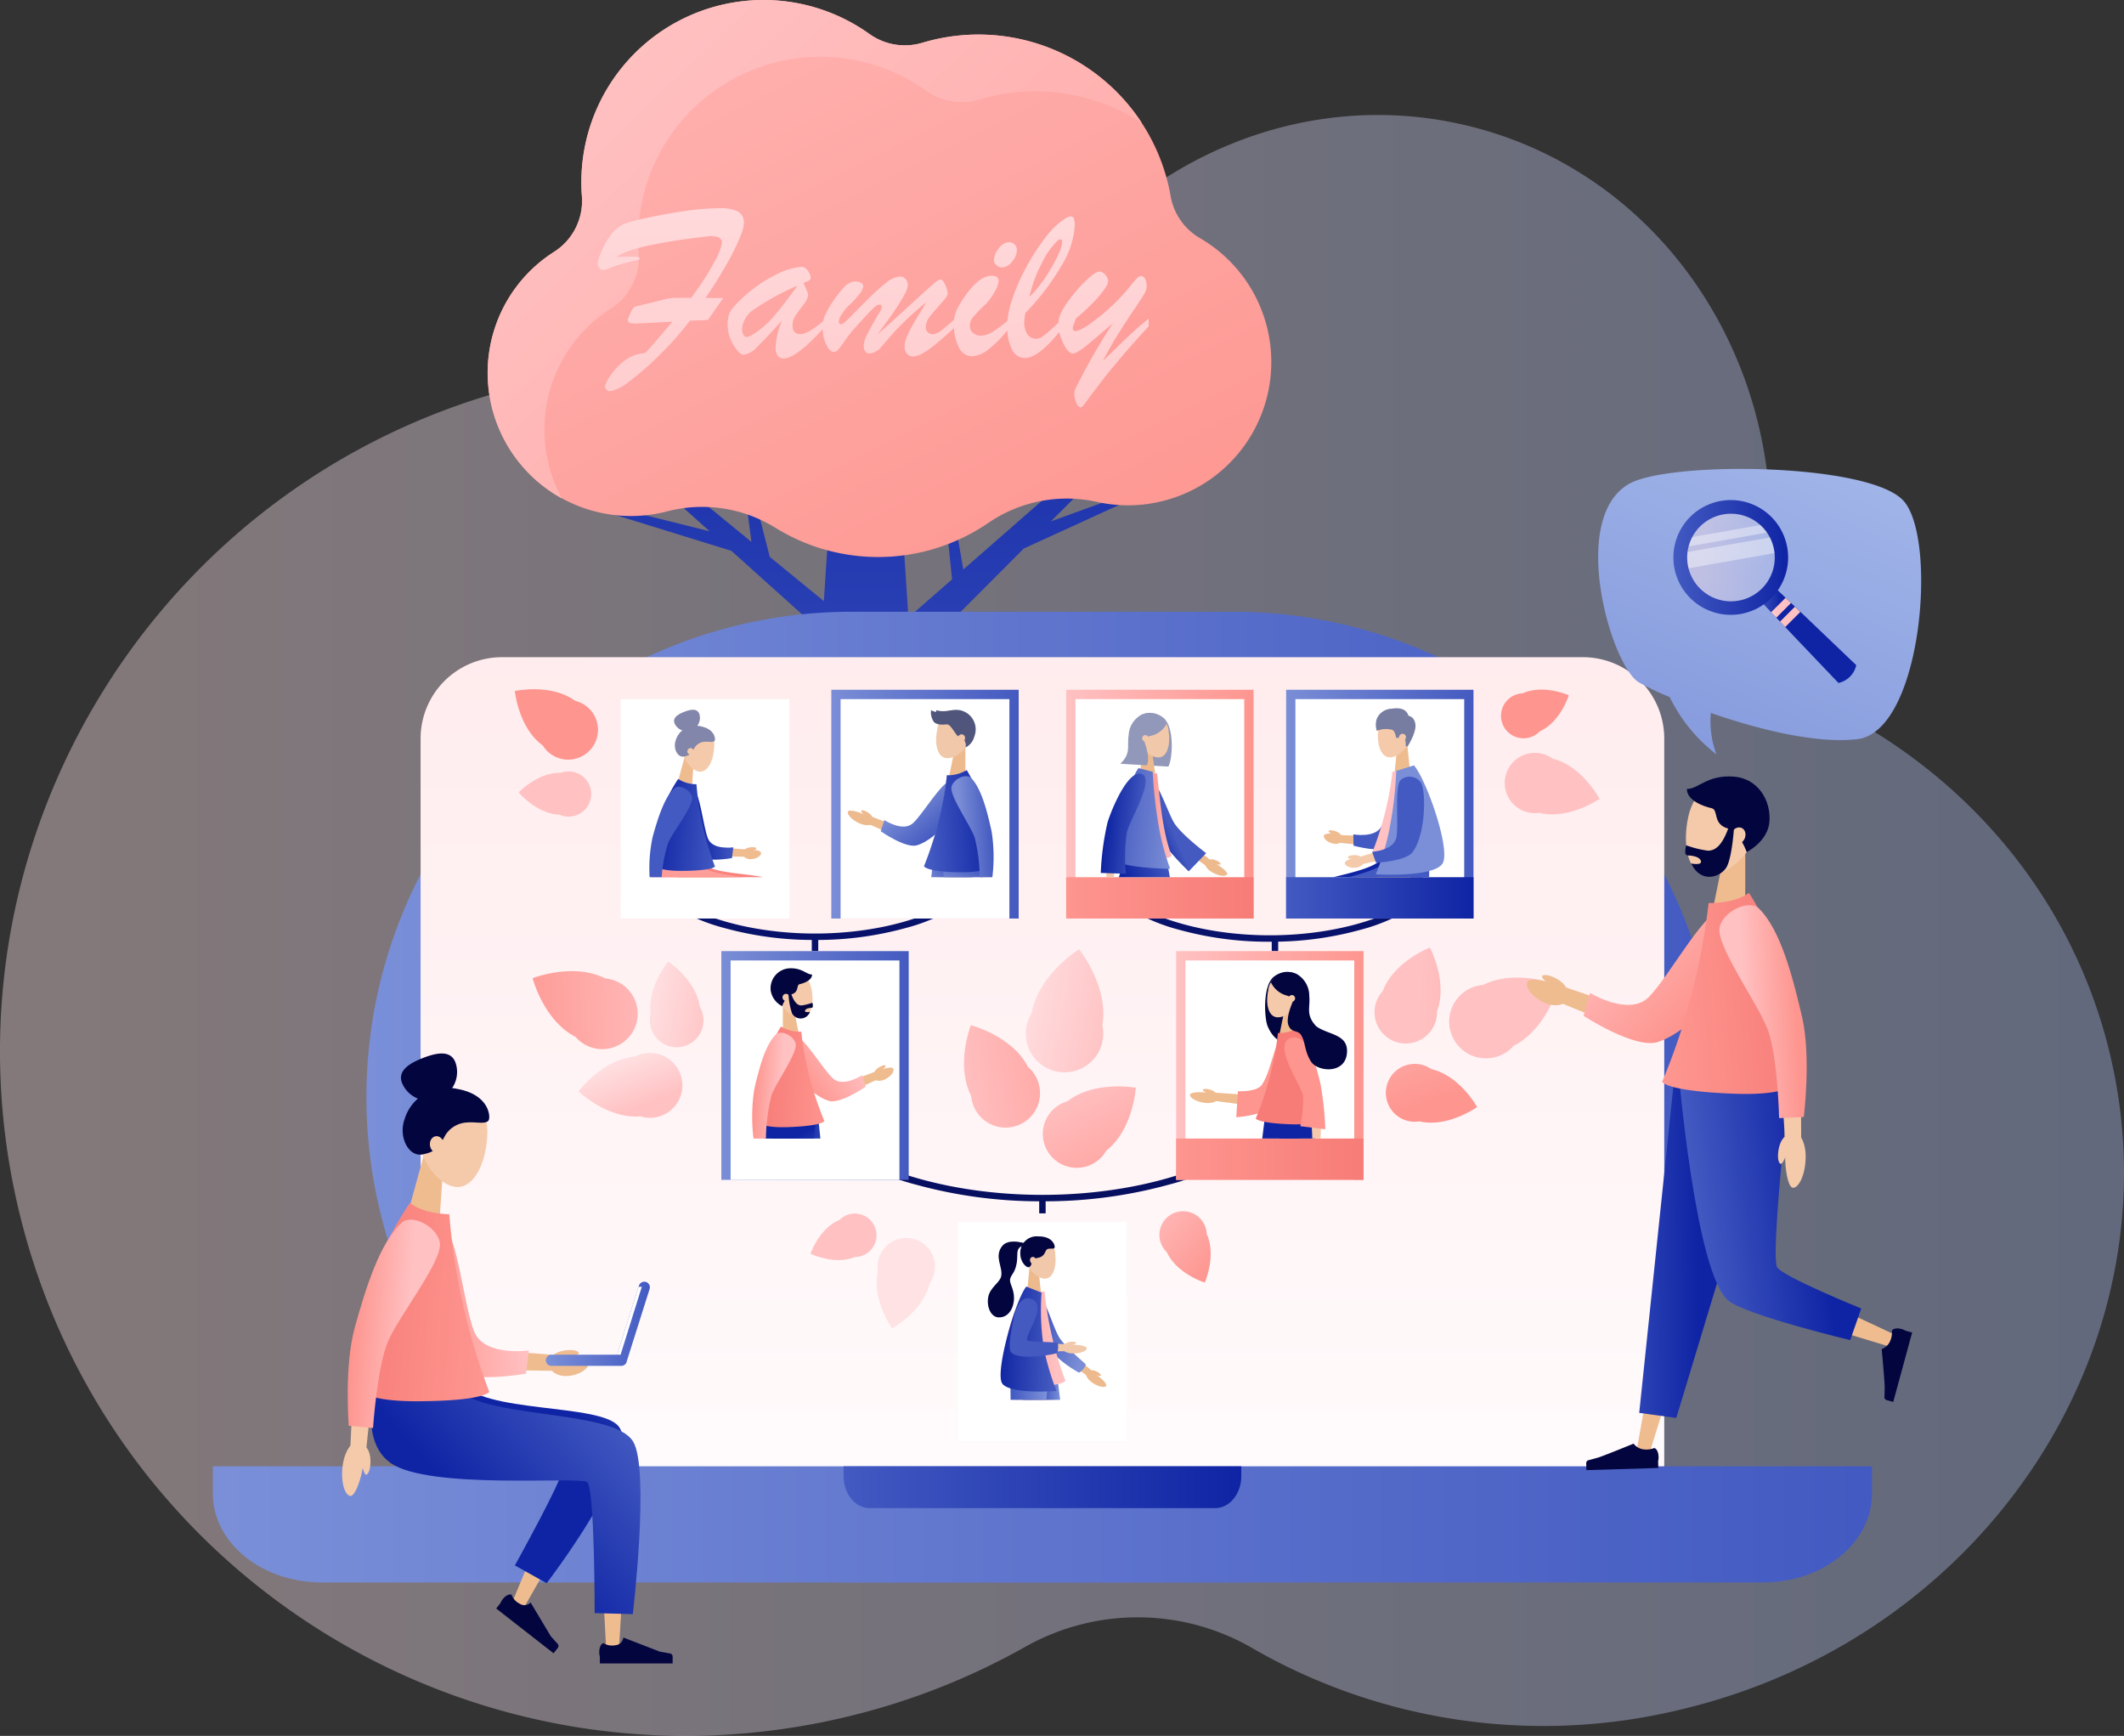 <svg xmlns="http://www.w3.org/2000/svg" xmlns:xlink="http://www.w3.org/1999/xlink" width="288" height="235.339" viewBox="0 0 288 235.339">
  <rect x="0" y="0" width="288" height="235.339" fill="#333333" stroke="none"/>
  <defs>
    <linearGradient id="linear-gradient" x1="0.002" y1="0.481" x2="1.004" y2="0.481" gradientUnits="objectBoundingBox">
      <stop offset="0" stop-color="#ffe2e4"/>
      <stop offset="1" stop-color="#a4b8ea"/>
    </linearGradient>
    <linearGradient id="linear-gradient-2" x1="0.5" y1="1.856" x2="0.5" y2="-0.719" gradientUnits="objectBoundingBox">
      <stop offset="0" stop-color="#435ac2"/>
      <stop offset="1" stop-color="#0f24a4"/>
    </linearGradient>
    <linearGradient id="linear-gradient-3" x1="-0.241" y1="-0.434" x2="0.852" y2="1.105" gradientUnits="objectBoundingBox">
      <stop offset="0" stop-color="#ffc1c2"/>
      <stop offset="1" stop-color="#fe958f"/>
    </linearGradient>
    <linearGradient id="linear-gradient-4" x1="0.069" y1="0.215" x2="1.618" y2="1.441" xlink:href="#linear-gradient-3"/>
    <linearGradient id="linear-gradient-5" x1="0.5" y1="-0.659" x2="0.5" y2="1.912" gradientUnits="objectBoundingBox">
      <stop offset="0" stop-color="#ffe2e4"/>
      <stop offset="1" stop-color="#ffc1c2"/>
    </linearGradient>
    <linearGradient id="linear-gradient-6" x1="0.5" y1="-6.124" x2="0.5" y2="12.511" xlink:href="#linear-gradient-5"/>
    <linearGradient id="linear-gradient-7" x1="0.5" y1="-0.675" x2="0.5" y2="1.788" xlink:href="#linear-gradient-5"/>
    <linearGradient id="linear-gradient-8" y1="0.5" x2="1" y2="0.5" gradientUnits="objectBoundingBox">
      <stop offset="0" stop-color="#7a8fd8"/>
      <stop offset="1" stop-color="#435ac2"/>
    </linearGradient>
    <linearGradient id="linear-gradient-9" x1="0.5" y1="0.946" x2="0.5" y2="-0.649" gradientUnits="objectBoundingBox">
      <stop offset="0" stop-color="#fffbfc"/>
      <stop offset="1" stop-color="#ffe2e4"/>
    </linearGradient>
    <linearGradient id="linear-gradient-11" x1="0" y1="0.5" x2="1" y2="0.5" xlink:href="#linear-gradient-2"/>
    <linearGradient id="linear-gradient-12" x1="1.434" y1="0.479" x2="-0.303" y2="0.519" xlink:href="#linear-gradient-3"/>
    <linearGradient id="linear-gradient-13" x1="-0.044" y1="0.347" x2="1.264" y2="0.739" xlink:href="#linear-gradient-5"/>
    <linearGradient id="linear-gradient-14" x1="0.277" y1="0.125" x2="0.892" y2="1.099" gradientUnits="objectBoundingBox">
      <stop offset="0" stop-color="#ffe2e4"/>
      <stop offset="0.665" stop-color="#ffc1c2"/>
    </linearGradient>
    <linearGradient id="linear-gradient-15" x1="-0.252" y1="-10.526" x2="0.557" y2="-9.956" xlink:href="#linear-gradient-5"/>
    <linearGradient id="linear-gradient-16" x1="0.639" y1="0.093" x2="3.057" y2="0.213" xlink:href="#linear-gradient-3"/>
    <linearGradient id="linear-gradient-17" x1="0.713" y1="-2.108" x2="1.776" y2="-0.039" xlink:href="#linear-gradient-3"/>
    <linearGradient id="linear-gradient-18" x1="-0.187" y1="0.293" x2="1.054" y2="0.656" xlink:href="#linear-gradient-5"/>
    <linearGradient id="linear-gradient-19" x1="-0.016" y1="0.594" x2="1.994" y2="0.194" xlink:href="#linear-gradient-3"/>
    <linearGradient id="linear-gradient-20" x1="0.287" y1="0.061" x2="1.128" y2="1.592" xlink:href="#linear-gradient-3"/>
    <linearGradient id="linear-gradient-21" x1="4.446" y1="-4.643" x2="5.537" y2="-3.486" xlink:href="#linear-gradient-3"/>
    <linearGradient id="linear-gradient-22" x1="20.54" y1="-3.989" x2="20.457" y2="-2.441" xlink:href="#linear-gradient-3"/>
    <linearGradient id="linear-gradient-23" x1="14.061" y1="-25.156" x2="13.983" y2="-23.532" xlink:href="#linear-gradient-5"/>
    <linearGradient id="linear-gradient-24" x1="4.17" y1="-26.834" x2="4.078" y2="-25.415" xlink:href="#linear-gradient-3"/>
    <linearGradient id="linear-gradient-25" x1="15.932" y1="-33.6" x2="15.856" y2="-31.94" xlink:href="#linear-gradient-5"/>
    <linearGradient id="linear-gradient-26" x1="-32.736" y1="-1.204" x2="-32.928" y2="0.261" xlink:href="#linear-gradient-5"/>
    <linearGradient id="linear-gradient-27" x1="-27" y1="-16.522" x2="-27.127" y2="-14.087" xlink:href="#linear-gradient-5"/>
    <linearGradient id="linear-gradient-28" x1="0.5" y1="-3.205" x2="0.5" y2="10.52" gradientUnits="objectBoundingBox">
      <stop offset="0" stop-color="#08136d"/>
      <stop offset="1" stop-color="#03053e"/>
    </linearGradient>
    <linearGradient id="linear-gradient-29" x1="0.5" y1="-0.149" x2="0.5" y2="18.26" xlink:href="#linear-gradient-28"/>
    <linearGradient id="linear-gradient-30" x1="0.5" y1="-0.115" x2="0.5" y2="17.755" xlink:href="#linear-gradient-28"/>
    <linearGradient id="linear-gradient-31" y1="0.5" x2="1" y2="0.5" gradientUnits="objectBoundingBox">
      <stop offset="0" stop-color="#7a8dd6"/>
      <stop offset="1" stop-color="#445ac0"/>
    </linearGradient>
    <linearGradient id="linear-gradient-33" x1="1.519" y1="0.575" x2="0.547" y2="0.525" xlink:href="#linear-gradient-2"/>
    <linearGradient id="linear-gradient-34" x1="2.02" y1="1.032" x2="1.108" y2="0.318" xlink:href="#linear-gradient-2"/>
    <linearGradient id="linear-gradient-35" x1="0.87" y1="0.255" x2="0.242" y2="0.587" xlink:href="#linear-gradient-3"/>
    <linearGradient id="linear-gradient-36" x1="1.083" y1="0.566" x2="0.129" y2="0.483" gradientUnits="objectBoundingBox">
      <stop offset="0" stop-color="#fe958f"/>
      <stop offset="1" stop-color="#f77c77"/>
    </linearGradient>
    <linearGradient id="linear-gradient-37" x1="0.637" y1="0.54" x2="0.051" y2="0.452" xlink:href="#linear-gradient-3"/>
    <linearGradient id="linear-gradient-38" x1="0" y1="0.5" x2="1" y2="0.5" xlink:href="#linear-gradient-3"/>
    <linearGradient id="linear-gradient-39" x1="0" y1="0.5" x2="1" y2="0.5" xlink:href="#linear-gradient-36"/>
    <linearGradient id="linear-gradient-40" x1="16.339" y1="0.371" x2="15.557" y2="0.586" xlink:href="#linear-gradient-3"/>
    <linearGradient id="linear-gradient-41" x1="-102.177" y1="0.259" x2="-100.855" y2="0.526" xlink:href="#linear-gradient-2"/>
    <linearGradient id="linear-gradient-42" x1="-151.239" y1="0.776" x2="-150.157" y2="0.337" xlink:href="#linear-gradient-2"/>
    <linearGradient id="linear-gradient-43" x1="14.558" y1="0.469" x2="13.546" y2="0.524" xlink:href="#linear-gradient-36"/>
    <linearGradient id="linear-gradient-44" x1="-141.936" y1="0.536" x2="-141.182" y2="0.48" xlink:href="#linear-gradient-3"/>
    <linearGradient id="linear-gradient-47" x1="-0.664" y1="-1.883" x2="0.172" y2="-0.154" xlink:href="#linear-gradient-2"/>
    <linearGradient id="linear-gradient-48" x1="-35.496" y1="-0.575" x2="-36.7" y2="0.819" xlink:href="#linear-gradient-2"/>
    <linearGradient id="linear-gradient-49" x1="-43.306" y1="0.196" x2="-43.803" y2="0.409" xlink:href="#linear-gradient-2"/>
    <linearGradient id="linear-gradient-50" x1="-44.865" y1="0.45" x2="-45.167" y2="0.506" xlink:href="#linear-gradient-3"/>
    <linearGradient id="linear-gradient-51" x1="-42.803" y1="0.611" x2="-43.794" y2="0.454" xlink:href="#linear-gradient-8"/>
    <linearGradient id="linear-gradient-52" x1="-56.681" y1="0.535" x2="-57.466" y2="0.701" xlink:href="#linear-gradient-2"/>
    <linearGradient id="linear-gradient-55" x1="0.818" y1="-1.641" x2="0.369" y2="1.455" xlink:href="#linear-gradient-36"/>
    <linearGradient id="linear-gradient-56" x1="1.011" y1="-2.549" x2="0.346" y2="1.535" xlink:href="#linear-gradient-3"/>
    <linearGradient id="linear-gradient-57" x1="1.011" y1="0.469" x2="0.39" y2="0.504" xlink:href="#linear-gradient-2"/>
    <linearGradient id="linear-gradient-58" x1="1.07" y1="0.612" x2="0.072" y2="0.46" xlink:href="#linear-gradient-2"/>
    <linearGradient id="linear-gradient-59" x1="-1.879" y1="0.554" x2="-2.479" y2="0.446" xlink:href="#linear-gradient-2"/>
    <linearGradient id="linear-gradient-62" x1="-0.227" y1="0.585" x2="0.532" y2="0.494" xlink:href="#linear-gradient-31"/>
    <linearGradient id="linear-gradient-63" x1="-0.226" y1="0.922" x2="0.885" y2="0.274" xlink:href="#linear-gradient-31"/>
    <linearGradient id="linear-gradient-64" x1="0.316" y1="0.274" x2="0.746" y2="0.672" xlink:href="#linear-gradient-31"/>
    <linearGradient id="linear-gradient-65" x1="0.05" y1="0.551" x2="0.967" y2="0.474" xlink:href="#linear-gradient-2"/>
    <linearGradient id="linear-gradient-66" x1="0.263" y1="0.558" x2="0.947" y2="0.451" xlink:href="#linear-gradient-31"/>
    <linearGradient id="linear-gradient-69" x1="1.005" y1="0.427" x2="0.027" y2="0.595" gradientUnits="objectBoundingBox">
      <stop offset="0" stop-color="#445ac0"/>
      <stop offset="1" stop-color="#0e24a2"/>
    </linearGradient>
    <linearGradient id="linear-gradient-70" x1="0.477" y1="0.459" x2="0.237" y2="0.605" xlink:href="#linear-gradient-69"/>
    <linearGradient id="linear-gradient-71" x1="1.081" y1="0.552" x2="0.481" y2="0.507" gradientUnits="objectBoundingBox">
      <stop offset="0" stop-color="#fdbfc0"/>
      <stop offset="1" stop-color="#fc938d"/>
    </linearGradient>
    <linearGradient id="linear-gradient-72" x1="1.061" y1="0.593" x2="0.018" y2="0.43" xlink:href="#linear-gradient-31"/>
    <linearGradient id="linear-gradient-73" x1="0.796" y1="0.56" x2="0.11" y2="0.435" xlink:href="#linear-gradient-69"/>
    <linearGradient id="linear-gradient-76" x1="0.993" y1="0.5" x2="0.615" y2="0.5" xlink:href="#linear-gradient-8"/>
    <linearGradient id="linear-gradient-77" x1="0.911" y1="0.5" x2="0.048" y2="0.5" xlink:href="#linear-gradient-8"/>
    <linearGradient id="linear-gradient-78" x1="0.985" y1="0.656" x2="0.342" y2="0.42" xlink:href="#linear-gradient-31"/>
    <linearGradient id="linear-gradient-79" x1="0.841" y1="0.471" x2="0.062" y2="0.531" xlink:href="#linear-gradient-3"/>
    <linearGradient id="linear-gradient-80" x1="0.939" y1="0.533" x2="-0.064" y2="0.461" xlink:href="#linear-gradient-69"/>
    <linearGradient id="linear-gradient-81" x1="3.144" y1="4.993" x2="2.162" y2="4.844" xlink:href="#linear-gradient-31"/>
    <linearGradient id="linear-gradient-82" x1="0.789" y1="-0.115" x2="0.015" y2="1.36" gradientUnits="objectBoundingBox">
      <stop offset="0" stop-color="#a4b8ea"/>
      <stop offset="0.998" stop-color="#7a8fd8"/>
    </linearGradient>
    <linearGradient id="linear-gradient-83" x1="0.226" y1="1.942" x2="1.226" y2="1.942" xlink:href="#linear-gradient"/>
    <linearGradient id="linear-gradient-84" x1="-0.049" y1="6.667" x2="0.214" y2="6.667" xlink:href="#linear-gradient-2"/>
    <linearGradient id="linear-gradient-86" x1="-0.652" y1="29.565" x2="0.393" y2="29.565" xlink:href="#linear-gradient-5"/>
    <linearGradient id="linear-gradient-87" x1="-1.09" y1="29.091" x2="-0.036" y2="29.091" xlink:href="#linear-gradient-5"/>
    <linearGradient id="linear-gradient-88" x1="-0.342" y1="0.519" x2="0.401" y2="0.504" xlink:href="#linear-gradient-2"/>
    <linearGradient id="linear-gradient-89" x1="0.103" y1="0.569" x2="0.762" y2="0.445" xlink:href="#linear-gradient-2"/>
    <linearGradient id="linear-gradient-90" x1="0.261" y1="-0.23" x2="0.952" y2="0.292" xlink:href="#linear-gradient-3"/>
    <linearGradient id="linear-gradient-91" x1="0.045" y1="0.567" x2="0.966" y2="0.47" xlink:href="#linear-gradient-36"/>
    <linearGradient id="linear-gradient-92" x1="0.326" y1="0.537" x2="0.914" y2="0.462" xlink:href="#linear-gradient-3"/>
    <linearGradient id="linear-gradient-93" x1="0.934" y1="-0.062" x2="0.737" y2="0.129" xlink:href="#linear-gradient-2"/>
    <linearGradient id="linear-gradient-94" x1="0.933" y1="0.185" x2="0.397" y2="0.571" xlink:href="#linear-gradient-2"/>
    <linearGradient id="linear-gradient-95" x1="0.948" y1="0.443" x2="0.182" y2="0.539" xlink:href="#linear-gradient-3"/>
    <linearGradient id="linear-gradient-96" x1="0.979" y1="0.562" x2="-0.002" y2="0.464" xlink:href="#linear-gradient-36"/>
    <linearGradient id="linear-gradient-97" x1="0.632" y1="0.538" x2="0.06" y2="0.444" xlink:href="#linear-gradient-3"/>
  </defs>
  <g id="_饑1" data-name="ﾑ饑1" transform="translate(-411.106 -80.22)">
    <g id="Group_52" data-name="Group 52" transform="translate(400.106 76)">
      <path id="Path_1" data-name="Path 1" d="M686.145,257.579c-5.722-23.6-22.992-41.543-44.875-49.866a5.034,5.034,0,0,1-3.085-5.992q.1-.379.194-.76c7.645-30.841-9.8-61.7-38.976-68.936-22.044-5.465-44.474,4.13-57.417,22.454a29.333,29.333,0,0,1-29.867,11.861,93.121,93.121,0,0,0-40.693.774c-50.023,12.128-80.778,62.362-68.695,112.2s62.43,80.408,112.453,68.28a93.577,93.577,0,0,0,23.977-9.442,31.03,31.03,0,0,1,30.962.32,79.058,79.058,0,0,0,58.308,8.1C669.791,336.539,695.63,296.7,686.145,257.579Z" transform="translate(-389.106 -110.688)" opacity="0.4" fill="url(#linear-gradient)"/>
      <g id="Group_6" data-name="Group 6" transform="translate(77.119 4.22)">
        <g id="Group_2" data-name="Group 2">
          <path id="Path_5" data-name="Path 5" d="M1673.253,930.6l14.224-6.5h-2.756l-7.8,2.824,6.1-6.109-1.879-1.443-16.1,14.081-.907-5.223h-1.29l.671,6.557-5.917,5.176-1.085-16.579h-9.444l-.939,14.355-7.329-5.994-1.656-6.462h-1.41l.576,4.426-15.34-12.544-1.426,1.146,11.091,9.962-10.32-2.579-2.6.318,15.875,4.912,12.268,11.019-1.1,16.815h14.075l-.842-12.864Z" transform="translate(-1600.542 -856.245)" fill="url(#linear-gradient-2)"/>
          <path id="Path_6" data-name="Path 6" d="M1492.563,162.785a8.222,8.222,0,0,1-3.983-5.7A26.458,26.458,0,0,0,1454.9,136.3a8.271,8.271,0,0,1-7.187-1.215,24.694,24.694,0,0,0-39.034,20.2q0,.934.075,1.851a8.182,8.182,0,0,1-3.794,7.514,19.424,19.424,0,0,0,15.314,35.182,18.858,18.858,0,0,1,14.709,2.211,26.448,26.448,0,0,0,28.824-.617,18.823,18.823,0,0,1,14.726-2.9,19.423,19.423,0,0,0,14.029-35.742Z" transform="translate(-1395.968 -130.496)" fill="url(#linear-gradient-3)"/>
          <g id="Group_1" data-name="Group 1">
            <path id="Path_7" data-name="Path 7" d="M1403.671,188.5a19.4,19.4,0,0,1,8.99-16.15,8.182,8.182,0,0,0,3.794-7.514q-.071-.916-.075-1.851a24.694,24.694,0,0,1,39.034-20.2A8.271,8.271,0,0,0,1462.6,144a26.492,26.492,0,0,1,22.072,3.169A26.466,26.466,0,0,0,1454.9,136.3a8.271,8.271,0,0,1-7.187-1.215,24.694,24.694,0,0,0-39.034,20.2q0,.934.075,1.851a8.182,8.182,0,0,1-3.794,7.514,19.435,19.435,0,0,0,1.089,33.427A19.394,19.394,0,0,1,1403.671,188.5Z" transform="translate(-1395.968 -130.496)" fill="url(#linear-gradient-4)"/>
          </g>
        </g>
        <g id="Group_5" data-name="Group 5" transform="translate(14.922 28.226)">
          <g id="Group_4" data-name="Group 4">
            <path id="Path_12" data-name="Path 12" d="M1616.518,377.682q.976-1.64,1.656-3.015a21.76,21.76,0,0,0,.992-2.258,4.437,4.437,0,0,0,.313-1.3,1.683,1.683,0,0,0-.867-1.711,5.585,5.585,0,0,0-2.3-.4,34.859,34.859,0,0,0-5.234.437q-2.859.438-5.133.969a20.405,20.405,0,0,0-2.7.734,4.86,4.86,0,0,0-1.937,1.679,10.819,10.819,0,0,0-1.211,2.25,5.959,5.959,0,0,0-.43,1.383.984.984,0,0,0,.234.664.747.747,0,0,0,.594.273,3.861,3.861,0,0,0,.883-.3,14.51,14.51,0,0,1,1.492-.516q.781-.219,1.656-.414t.875-.32q0-.282-1.25-.281-.8,0-1.953.063a3.039,3.039,0,0,1,.578-.359,11.732,11.732,0,0,1,1.617-.633,24.244,24.244,0,0,1,3.055-.742q2.124-.422,4.391-.727t3.156-.383q1.531,0,1.531.891a8.132,8.132,0,0,1-1.07,2.687,37.277,37.277,0,0,1-3.117,4.8h-2.359a7.76,7.76,0,0,0-1.609.3l-2.875.7a3.7,3.7,0,0,0-.852.25,1.665,1.665,0,0,0-.4.547,9.227,9.227,0,0,0-.484,1.094.471.471,0,0,0,.289.508,3.245,3.245,0,0,0,1.054.07l4.7-.234-1.3,1.523q-.844.992-1.3,1.516t-1.1,1.2a5.076,5.076,0,0,0-2.812,1.062,8.134,8.134,0,0,0-1.929,2.047,4.272,4.272,0,0,0-.7,1.359.649.649,0,0,0,.219.508.749.749,0,0,0,.516.2,5.762,5.762,0,0,0,2.555-1.328,37.568,37.568,0,0,0,4.062-3.531,45.288,45.288,0,0,0,4.164-4.7q.75-.031,1.383-.047t1.055-.047l2.078-2.984h-2.406Q1615.541,379.322,1616.518,377.682Z" transform="translate(-1599.667 -368.995)" fill="url(#linear-gradient-5)"/>
            <path id="Path_13" data-name="Path 13" d="M2293.873,431.64a1.136,1.136,0,0,0,.742.3,1.784,1.784,0,0,0,1.375-.812,2.488,2.488,0,0,0,.64-1.484,1.083,1.083,0,0,0-.312-.836,1.107,1.107,0,0,0-.781-.289,1.793,1.793,0,0,0-1.359.844,2.593,2.593,0,0,0-.656,1.531A.939.939,0,0,0,2293.873,431.64Z" transform="translate(-2239.79 -423.906)" fill="url(#linear-gradient-6)"/>
            <path id="Path_14" data-name="Path 14" d="M1882.7,398.746q-.656.586-1.672,1.555t-1.93,1.859q-.914.891-.961.938,1.062-2.047,2.086-3.68t2.055-3.156q1.031-1.524,1.406-2.156a2.208,2.208,0,0,0,.375-1.055,2.246,2.246,0,0,0-.219-1.109.585.585,0,0,0-.609-.328.81.81,0,0,0-.461.266,8.045,8.045,0,0,0-.648.742q-.391.492-.875,1.054t-1.219,1.3a25.974,25.974,0,0,1-3.508,2.984,5.881,5.881,0,0,1-2.054,1.109.373.373,0,0,1-.422-.422,1.006,1.006,0,0,1,.125-.438l.3-.859a30.292,30.292,0,0,0,2.586-2.414,13.8,13.8,0,0,0,1.359-1.664,2.144,2.144,0,0,0,.43-.953,1.341,1.341,0,0,0-.4-.906,1.128,1.128,0,0,0-.82-.437,2.1,2.1,0,0,0-.937.508,13.232,13.232,0,0,0-1.547,1.43,21.442,21.442,0,0,0-1.828,2.25,10.85,10.85,0,0,0-.945,1.6,3.412,3.412,0,0,0-.261,1.158q-.855.788-1.215,1.115a8.5,8.5,0,0,1-.953.758,1.537,1.537,0,0,1-.844.3,1.371,1.371,0,0,1-1.2-.625,2.812,2.812,0,0,1-.429-1.625,7.137,7.137,0,0,1,.156-1.25,32.168,32.168,0,0,0,4.922-6.461,11.545,11.545,0,0,0,1.765-5.336,3.129,3.129,0,0,0-.109-.992.424.424,0,0,0-.437-.289,1.6,1.6,0,0,0-.734.281,9.756,9.756,0,0,0-2.508,2.351,28.036,28.036,0,0,0-2.609,3.937,27.332,27.332,0,0,0-2.008,4.453,13.4,13.4,0,0,0-.719,3.141,18.111,18.111,0,0,1-1.961,1.453,3.163,3.163,0,0,1-1.617.539,1.583,1.583,0,0,1-1.093-.375,1.2,1.2,0,0,1-.422-.938,1.82,1.82,0,0,1,.414-1.172,24.615,24.615,0,0,1,1.773-1.828,6.874,6.874,0,0,0,1.1-1.516,3.7,3.7,0,0,0,.617-1.562q0-.734-.953-.734-1.844,0-4.062,3.453-.469.766-.641,1.125a4.386,4.386,0,0,0-.3.914c-.035.154-.061.312-.081.472q-1.212,1.067-1.8,1.5a1.953,1.953,0,0,1-1.086.469.96.96,0,0,1-.672-.258.879.879,0,0,1-.281-.68,2.257,2.257,0,0,1,.492-1.375q.491-.656,1.484-1.758t.992-1.4a3.279,3.279,0,0,0-.328-1.211q-.328-.758-.687-.742a2.289,2.289,0,0,0-.859.563q-.672.562-1.555,1.375t-2.43,2.226q-1.547,1.414-3.7,3.32,1.422-1.875,2.32-3.2a23.194,23.194,0,0,0,1.367-2.219,3.422,3.422,0,0,0,.469-1.242,1.277,1.277,0,0,0-.3-.867.979.979,0,0,0-.773-.352,3.313,3.313,0,0,0-1.867.851,25.594,25.594,0,0,0-2.39,2.141q-1.289,1.289-2.367,2.383t-1.343,1.094q-.328,0-.328-.422a2.207,2.207,0,0,1,.422-.961,6.1,6.1,0,0,1,.89-1.117,11.715,11.715,0,0,0,1.445-1.547,2.3,2.3,0,0,0,.57-1.078.549.549,0,0,0-.312-.492,1.518,1.518,0,0,0-.766-.18,1.992,1.992,0,0,0-1.4.648,15.626,15.626,0,0,0-1.711,2.164,14.622,14.622,0,0,0-.992,1.75,3.391,3.391,0,0,0-.246.8q-2.087,1.773-3.106,1.774-1.063,0-1.062-1.156a2.188,2.188,0,0,1,.3-1.188q.3-.484,1.063-1.508a3.292,3.292,0,0,0,.758-1.4,1.209,1.209,0,0,0-.094-.43q-.094-.242-.266-.633l-.281-.64a4.377,4.377,0,0,0,.766-.32.45.45,0,0,0,.219-.414,1.473,1.473,0,0,0-.164-.531,2.079,2.079,0,0,0-.445-.633.863.863,0,0,0-.609-.274,9.014,9.014,0,0,0-3.453,1.047,18.98,18.98,0,0,0-4.609,3.2,13.921,13.921,0,0,0-1.3,1.359,2.972,2.972,0,0,0-.547,1.008,4.54,4.54,0,0,0-.141,1.227,5,5,0,0,0,.4,1.961,5.715,5.715,0,0,0,.914,1.539q.516.594.859.594a3.056,3.056,0,0,0,1.828-1.07q1.109-1.07,3.391-3.6a11.131,11.131,0,0,0-.891,3.578,2.191,2.191,0,0,0,.258,1.18.954.954,0,0,0,.867.4q1.619,0,5.271-3.968a5.15,5.15,0,0,0,.479,2.093q.484,1,1.047,1a.781.781,0,0,0,.562-.312,15.022,15.022,0,0,0,.929-1.242,16.434,16.434,0,0,1,1.164-1.508q1.859-2.062,2.508-2.711t.992-.648a.276.276,0,0,1,.312.313.655.655,0,0,1-.094.391q-1.125,1.875-1.734,3.086a4.722,4.722,0,0,0-.609,1.68q0,1.156.813,1.156a2.37,2.37,0,0,0,1.625-.969q.453-.515,1.234-1.414t2.016-2.1q1.233-1.2,2.828-2.5l-1.172,1.929q-.641,1.055-1.031,1.8a9.692,9.692,0,0,0-.578,1.3,3.311,3.311,0,0,0-.187,1.078,1.322,1.322,0,0,0,.328.914,1.048,1.048,0,0,0,.813.367,2.967,2.967,0,0,0,1.367-.461,13.28,13.28,0,0,0,1.93-1.391q1.018-.853,2.249-2a6.757,6.757,0,0,0,.611,2.481,2.022,2.022,0,0,0,1.906,1.344,3.994,3.994,0,0,0,2.235-.992,14.911,14.911,0,0,0,2.489-2.518,6.251,6.251,0,0,0,.612,2.534,1.928,1.928,0,0,0,1.742,1.211q1.845,0,4.681-3.518a7.446,7.446,0,0,0,.552,1.51q.672,1.4,1.281,1.4.672,0,2.656-1.734l2.781-2.359a85.9,85.9,0,0,0-5.047,8.8,1.755,1.755,0,0,0-.172.8,3.167,3.167,0,0,0,.258,1.148q.258.648.586.648.14,0,.367-.258t.563-.734q.335-.477.758-1.023.156-.2,1.086-1.422t2.64-3.25q1.711-2.031,3.82-4.3v-1.047Q1883.357,398.16,1882.7,398.746Zm-12.843-8.906a10.2,10.2,0,0,1,2.141-3.054.91.91,0,0,1,.359-.172q.25,0,.25.359a4.067,4.067,0,0,1-.383,1.391,17.878,17.878,0,0,1-1.055,2.078,22.673,22.673,0,0,1-1.43,2.172,15.569,15.569,0,0,1-1.57,1.812A18.194,18.194,0,0,1,1869.858,389.84Zm-36.4,7.281a12.279,12.279,0,0,1-3,2.523,1.71,1.71,0,0,1-.609.219.521.521,0,0,1-.469-.32,1.722,1.722,0,0,1-.172-.82,3.521,3.521,0,0,1,1.726-2.672,33.819,33.819,0,0,1,5.789-3.156Q1834.813,395.566,1833.454,397.121Z" transform="translate(-1809.627 -382.395)" fill="url(#linear-gradient-7)"/>
          </g>
        </g>
      </g>
      <g id="Group_43" data-name="Group 43" transform="translate(39.861 87.154)">
        <g id="Group_14" data-name="Group 14">
          <g id="Group_13" data-name="Group 13">
            <g id="Group_12" data-name="Group 12">
              <g id="Group_11" data-name="Group 11">
                <g id="Group_10" data-name="Group 10">
                  <g id="Group_9" data-name="Group 9">
                    <g id="Group_8" data-name="Group 8">
                      <g id="Group_7" data-name="Group 7">
                        <path id="Rectangle_2" data-name="Rectangle 2" d="M65.8,0H117.52a65.8,65.8,0,0,1,65.8,65.8v0a65.8,65.8,0,0,1-65.8,65.8H65.8A65.8,65.8,0,0,1,0,65.8v0A65.8,65.8,0,0,1,65.8,0Z" transform="translate(20.823)" fill="url(#linear-gradient-8)"/>
                        <path id="Path_20" data-name="Path 20" d="M1447.241,1292.031v98.209a10.915,10.915,0,0,1-.3,2.529,11.057,11.057,0,0,1-10.775,8.461H1289.679a11.029,11.029,0,0,1-11.069-10.99v-98.209a11.029,11.029,0,0,1,11.069-10.99H1436.17A11.031,11.031,0,0,1,1447.241,1292.031Z" transform="translate(-1250.441 -1274.878)" fill="url(#linear-gradient-9)"/>
                        <path id="Path_21" data-name="Path 21" d="M914.849,2697.549v3.713c0,6.646,6.612,12.034,14.768,12.034H1125.05c8.156,0,14.768-5.388,14.768-12.034v-3.712Z" transform="translate(-914.849 -2581.693)" fill="url(#linear-gradient-8)"/>
                      </g>
                    </g>
                    <path id="Path_22" data-name="Path 22" d="M2019.188,2697.549v1.337c0,2.393,1.585,4.333,3.54,4.333h46.851c1.955,0,3.54-1.94,3.54-4.333v-1.337Z" transform="translate(-1933.669 -2581.693)" fill="url(#linear-gradient-11)"/>
                  </g>
                </g>
              </g>
            </g>
          </g>
        </g>
        <path id="Path_23" data-name="Path 23" d="M1484.622,1831.684a4.8,4.8,0,1,1-4.038,7.922c-4.329-2.207-5.82-7.957-5.82-7.957S1480.293,1829.477,1484.622,1831.684Z" transform="translate(-1431.405 -1781.966)" fill="url(#linear-gradient-12)"/>
        <path id="Path_24" data-name="Path 24" d="M1687.348,1820.125a3.639,3.639,0,1,1-6.671.94c-.514-3.646,2.405-7.072,2.405-7.072S1686.834,1816.479,1687.348,1820.125Z" transform="translate(-1621.316 -1766.558)" fill="url(#linear-gradient-13)"/>
        <path id="Path_25" data-name="Path 25" d="M1562.714,1979.787a4.4,4.4,0,1,1,.68,8.113c-4.434.371-8.368-3.384-8.368-3.384S1558.279,1980.159,1562.714,1979.787Z" transform="translate(-1505.45 -1919.491)" fill="url(#linear-gradient-14)"/>
        <path id="Path_26" data-name="Path 26" d="M3094.539,1851.23a4.985,4.985,0,1,1-4.127-8.255c4.511-2.255,10.232.044,10.232.044S3099.051,1848.974,3094.539,1851.23Z" transform="translate(-2918.163 -1792.381)" fill="url(#linear-gradient-15)"/>
        <path id="Path_27" data-name="Path 27" d="M2965.917,1797.9a4.238,4.238,0,1,1-7.352-2.741c1.5-4.018,6.388-5.9,6.388-5.9S2967.415,1793.882,2965.917,1797.9Z" transform="translate(-2799.928 -1743.735)" fill="url(#linear-gradient-16)"/>
        <path id="Path_28" data-name="Path 28" d="M2974.46,2007.5a3.922,3.922,0,1,1,1.617-7.08c3.869.884,6.2,5.14,6.2,5.14S2978.329,2008.385,2974.46,2007.5Z" transform="translate(-2810.851 -1938.408)" fill="url(#linear-gradient-17)"/>
        <path id="Path_29" data-name="Path 29" d="M2356.765,1802.6a5.252,5.252,0,1,1-9.582-1.656c.9-5.237,6.429-8.654,6.429-8.654S2357.669,1797.361,2356.765,1802.6Z" transform="translate(-2236.153 -1746.534)" fill="url(#linear-gradient-18)"/>
        <path id="Path_30" data-name="Path 30" d="M2238.808,1931a4.677,4.677,0,1,1-7.71,3.942c-2.154-4.214-.045-9.6-.045-9.6S2236.654,1926.789,2238.808,1931Z" transform="translate(-2128.274 -1869.286)" fill="url(#linear-gradient-19)"/>
        <path id="Path_31" data-name="Path 31" d="M2385.633,2041.205a4.6,4.6,0,1,1-5.241-6.715c3.67-2.864,9.265-1.829,9.265-1.829S2389.3,2038.342,2385.633,2041.205Z" transform="translate(-2264.505 -1968.126)" fill="url(#linear-gradient-20)"/>
        <path id="Path_32" data-name="Path 32" d="M2580.075,2259.93a3.21,3.21,0,1,1,5.41-2.462c1.346,2.957-.268,6.585-.268,6.585S2581.421,2262.888,2580.075,2259.93Z" transform="translate(-2450.722 -2173.111)" fill="url(#linear-gradient-21)"/>
        <path id="Path_33" data-name="Path 33" d="M3178.917,1343.43a3.05,3.05,0,1,1-2.332-5.142c2.811-1.274,6.255.264,6.255.264S3181.727,1342.156,3178.917,1343.43Z" transform="translate(-2998.981 -1327.225)" fill="url(#linear-gradient-22)"/>
        <path id="Path_34" data-name="Path 34" d="M3183.006,1463.768a4.086,4.086,0,1,1,1.8-7.347c4.015.986,6.368,5.458,6.368,5.458S3187.02,1464.753,3183.006,1463.768Z" transform="translate(-3003.149 -1436.507)" fill="url(#linear-gradient-23)"/>
        <path id="Path_35" data-name="Path 35" d="M1451.778,1338.757a4.044,4.044,0,1,1-4.4,6.055c-3.309-2.407-3.789-7.386-3.789-7.386S1448.469,1336.349,1451.778,1338.757Z" transform="translate(-1402.639 -1326.675)" fill="url(#linear-gradient-24)"/>
        <path id="Path_36" data-name="Path 36" d="M1456.122,1483.46a3.063,3.063,0,1,1-.182,5.669c-3.1-.1-5.519-3.014-5.519-3.014S1453.024,1483.361,1456.122,1483.46Z" transform="translate(-1408.948 -1461.619)" fill="url(#linear-gradient-25)"/>
        <path id="Path_37" data-name="Path 37" d="M2077.481,2303.536a3.887,3.887,0,1,1,7.015,1.61c-.88,3.834-5.1,6.136-5.1,6.136S2076.6,2307.37,2077.481,2303.536Z" transform="translate(-1987.29 -2214.118)" fill="url(#linear-gradient-26)"/>
        <path id="Path_38" data-name="Path 38" d="M1965.224,2262.093a2.944,2.944,0,1,1,2.094,5.031c-2.75,1.145-6.026-.443-6.026-.443S1962.474,2263.238,1965.224,2262.093Z" transform="translate(-1880.256 -2179.643)" fill="url(#linear-gradient-27)"/>
        <g id="Group_42" data-name="Group 42" transform="translate(54.036 10.58)">
          <g id="Group_15" data-name="Group 15" transform="translate(6.39 27.274)">
            <path id="Path_39" data-name="Path 39" d="M2015.027,2125.661c-11.85,0-22.97-3.11-29.02-8.115l-.558.674a34.47,34.47,0,0,0,12.366,6.036,63.245,63.245,0,0,0,16.774,2.276v1.632h.875v-1.632a63.247,63.247,0,0,0,16.774-2.276,34.467,34.467,0,0,0,12.366-6.036l-.558-.674C2038,2122.551,2026.877,2125.661,2015.027,2125.661Z" transform="translate(-1962.968 -2084.458)" fill="url(#linear-gradient-28)"/>
            <path id="Path_40" data-name="Path 40" d="M2533.957,1694.028l-.558-.674c-4.3,3.561-12.223,5.773-20.667,5.773s-16.362-2.212-20.666-5.773l-.558.674a24.766,24.766,0,0,0,8.885,4.339,45.488,45.488,0,0,0,12.338,1.635l.259,0v1.271h.875v-1.283a44.923,44.923,0,0,0,11.2-1.62A24.772,24.772,0,0,0,2533.957,1694.028Z" transform="translate(-2429.839 -1693.115)" fill="url(#linear-gradient-29)"/>
            <path id="Path_41" data-name="Path 41" d="M1728.706,1695.288a24.773,24.773,0,0,0,8.886-4.339l-.558-.674c-4.3,3.561-12.223,5.773-20.667,5.773s-16.362-2.212-20.666-5.773l-.558.674a24.774,24.774,0,0,0,8.886,4.339,45.272,45.272,0,0,0,11.9,1.631v1.511h.875v-1.511A45.275,45.275,0,0,0,1728.706,1695.288Z" transform="translate(-1695.143 -1690.274)" fill="url(#linear-gradient-30)"/>
          </g>
          <g id="Group_18" data-name="Group 18" transform="translate(14.911 35.43)">
            <g id="Group_16" data-name="Group 16">
              <rect id="Rectangle_3" data-name="Rectangle 3" width="25.405" height="31.012" fill="url(#linear-gradient-31)"/>
              <rect id="Rectangle_4" data-name="Rectangle 4" width="22.889" height="29.745" transform="translate(1.258 1.267)" fill="#fff"/>
              <rect id="Rectangle_5" data-name="Rectangle 5" width="25.405" height="5.603" transform="translate(0 25.41)" fill="url(#linear-gradient-11)"/>
            </g>
            <g id="Group_17" data-name="Group 17" transform="translate(4.173 2.327)">
              <path id="Path_42" data-name="Path 42" d="M1915.137,1893.1h-2.224v-4.256h1.36Z" transform="translate(-1908.744 -1883.952)" fill="#efbc90"/>
              <path id="Path_43" data-name="Path 43" d="M1904.823,1833.86c.376,1.747.1,3.508-.957,3.89-.989.359-2.706-.589-3.491-2.316-.827-1.818-.423-3.177,1.042-3.683C1902.973,1831.213,1904.411,1831.945,1904.823,1833.86Z" transform="translate(-1896.787 -1831.119)" fill="#f4caab"/>
              <path id="Path_44" data-name="Path 44" d="M1893.993,1825.654a2.719,2.719,0,0,0-2.408,3.043,2.891,2.891,0,0,0,1.545,2.077s.477-1.375,1.26-1.594c1.092-.306.62-1.282,1.13-1.387.532-.11,1.688-.532,1.669-1.306C1896.439,1826.515,1895.81,1825.512,1893.993,1825.654Z" transform="translate(-1889.06 -1825.641)" fill="#03053e"/>
              <path id="Path_45" data-name="Path 45" d="M1913.628,1870.672a.492.492,0,1,1-.678-.332A.538.538,0,0,1,1913.628,1870.672Z" transform="translate(-1908.535 -1866.846)" fill="#f4caab"/>
              <path id="Path_46" data-name="Path 46" d="M1922.784,1871.016a9.984,9.984,0,0,0,.482,2.605,1.336,1.336,0,0,0,2.431-.212s-.756.157-.67-.162c.1-.377.878-.381.878-.381a.194.194,0,0,0,.179-.147,1.475,1.475,0,0,0-.061-.544,6.865,6.865,0,0,1-1.473.367c-.5,0-.959-.355-1.384-1.525Z" transform="translate(-1917.851 -1867.502)" fill="#03053e"/>
              <path id="Path_47" data-name="Path 47" d="M1891.015,2092.938l-.164-.663-.475-1.92-4.01,1.28.514,1.3Z" transform="translate(-1884.252 -2069.855)" fill="#efbc90"/>
              <path id="Path_48" data-name="Path 48" d="M1912.572,2093.5l.41-1.927-4.158-.609-.16,1.971-.046.565Z" transform="translate(-1904.783 -2070.415)" fill="#efbc90"/>
              <path id="Path_49" data-name="Path 49" d="M1886.5,2078.974l-.24-2.3-7.5-1.456,1.136,3.755Z" transform="translate(-1877.242 -2055.892)" fill="url(#linear-gradient-33)"/>
              <path id="Path_50" data-name="Path 50" d="M1881.252,2084.2c.225-1.943.339-3.317.339-3.317l-7.564,1.056s.1.92.241,2.261Z" transform="translate(-1872.869 -2061.113)" fill="url(#linear-gradient-34)"/>
              <path id="Path_51" data-name="Path 51" d="M1913.66,1940.722l4.957,7.084-.9-.251,5.847-2.22.531-.2.422,1.017-.518.234-5.7,2.571a.729.729,0,0,1-.877-.219l-.024-.032-5.272-6.854-.581-.756,1.571-1.153Z" transform="translate(-1907.479 -1931.09)" fill="#efbc90"/>
              <path id="Path_52" data-name="Path 52" d="M1904.965,1944.941c.729,1.909,4.164,6.15,6.819,6.92,1.576.458,4.994-1.94,4.994-1.94l-.5-1.539s-2.591,1.721-3.983.4-3.86-5.556-5.117-5.79C1906.072,1942.784,1904.637,1944.083,1904.965,1944.941Z" transform="translate(-1901.368 -1933.883)" fill="url(#linear-gradient-35)"/>
              <path id="Path_53" data-name="Path 53" d="M1876.823,1932.191a2.145,2.145,0,0,0,2.334.341,46.407,46.407,0,0,0,.921,6c.522,1.74,1.957,6.219,1.957,6.219l-8.383.091C1873.425,1940.952,1874.9,1936.531,1876.823,1932.191Z" transform="translate(-1872.502 -1923.94)" fill="#dbc6af"/>
              <path id="Path_54" data-name="Path 54" d="M1869.87,1927.674s-4.055,6.064-3.229,12.533c0,0-.348,1.271,4.253,1.1s4.864-.808,4.864-.808a44.363,44.363,0,0,1-3.15-12.131A5.088,5.088,0,0,1,1869.87,1927.674Z" transform="translate(-1865.953 -1919.773)" fill="url(#linear-gradient-36)"/>
              <path id="Path_55" data-name="Path 55" d="M1865.138,1957.571c.058-.856.128-1.713.211-2.564.059-.584.124-1.166.2-1.741.039-.288.084-.572.131-.854l.078-.416c.026-.126.056-.249.093-.378a13.609,13.609,0,0,1,.576-1.572c.225-.527.471-1.052.728-1.573.514-1.039,1.074-2.08,1.651-3.078l.477-.825-1.712-.945-.434.849c-.556,1.087-1.065,2.164-1.547,3.278-.239.556-.469,1.118-.68,1.695a15.15,15.15,0,0,0-.553,1.8c-.035.158-.067.326-.093.492l-.06.463c-.033.305-.063.609-.086.911-.047.6-.08,1.2-.106,1.8-.035.889-.057,1.772-.066,2.657Z" transform="translate(-1863.571 -1934.488)" fill="#f4caab"/>
              <path id="Path_56" data-name="Path 56" d="M1860.952,1952.831a25.572,25.572,0,0,1,.753-5.861c.66-1.8,3.564-5.75,3.28-7-.25-1.1-2.013-1.9-2.67-1.257-1.462,1.428-2.3,4.67-2.926,7.363a24.1,24.1,0,0,0-.12,6.752Z" transform="translate(-1859.079 -1929.749)" fill="url(#linear-gradient-37)"/>
              <path id="Path_57" data-name="Path 57" d="M2073.748,1999.69c.129.368-.315,1.032-1.133,1.429-.754.366-1.432.172-1.586-.192C2070.685,2000.116,2073.548,1999.12,2073.748,1999.69Z" transform="translate(-2054.589 -1986.056)" fill="#efbc90"/>
              <path id="Path_58" data-name="Path 58" d="M2073.943,1995.436c-.114-.128-.57-.015-1.048.334-.44.322-.607.7-.5.841C2072.62,1996.924,2074.119,1995.635,2073.943,1995.436Z" transform="translate(-2055.845 -1982.24)" fill="#efbc90"/>
            </g>
          </g>
          <g id="Group_21" data-name="Group 21" transform="translate(76.581 35.43)">
            <g id="Group_19" data-name="Group 19">
              <rect id="Rectangle_6" data-name="Rectangle 6" width="25.405" height="31.012" fill="url(#linear-gradient-38)"/>
              <rect id="Rectangle_7" data-name="Rectangle 7" width="22.889" height="29.745" transform="translate(1.258 1.267)" fill="#fff"/>
              <rect id="Rectangle_8" data-name="Rectangle 8" width="25.405" height="5.603" transform="translate(0 25.41)" fill="url(#linear-gradient-39)"/>
            </g>
            <g id="Group_20" data-name="Group 20" transform="translate(1.869 2.817)">
              <path id="Path_59" data-name="Path 59" d="M2677.562,1937.458l-2.743,8.348.8-.51-6.34-.442-.576-.041-.112,1.113.572.075,6.3.828a.741.741,0,0,0,.789-.471l.015-.038,3.116-8.216.343-.906-1.867-.66Z" transform="translate(-2665.272 -1928.44)" fill="#efbc90"/>
              <path id="Path_60" data-name="Path 60" d="M2625.683,2042.907c-.015.4.794.924,1.962,1.086,1.076.15,1.837-.228,1.885-.626C2629.638,2042.478,2625.707,2042.293,2625.683,2042.907Z" transform="translate(-2625.683 -2026.241)" fill="#efbc90"/>
              <path id="Path_61" data-name="Path 61" d="M2648.124,2036.882c.073-.158.55-.182,1.118.018.523.184.8.5.737.67C2649.848,2037.94,2648.01,2037.127,2648.124,2036.882Z" transform="translate(-2646.381 -2020.898)" fill="#efbc90"/>
              <path id="Path_62" data-name="Path 62" d="M2707.019,1948.1l-.227,3.53s3.973-.234,5.265-1.8c1.811-2.195,4.17-8.436,2.185-9.385-2.2-1.053-2.33,4.336-3.964,6.768C2709.576,1948.258,2707.019,1948.1,2707.019,1948.1Z" transform="translate(-2700.511 -1931.923)" fill="url(#linear-gradient-40)"/>
              <path id="Path_63" data-name="Path 63" d="M2758.575,1832.558c1.734-1.243,3.822-.4,4.1,1.4.36,2.329-.095,4.2.484,5.749a11.633,11.633,0,0,1,.648,4.748c-2.366-3.225-4.811-1.89-6.161-5.13C2757.212,1838.283,2756.915,1833.749,2758.575,1832.558Z" transform="translate(-2747.114 -1831.97)" fill="#03053e"/>
              <path id="Path_64" data-name="Path 64" d="M2782.61,1893.7h2.07v-3.96h-1.265Z" transform="translate(-2770.458 -1885.27)" fill="#efbc90"/>
              <path id="Path_65" data-name="Path 65" d="M2761.1,1838.573c-.35,1.625-.091,3.265.89,3.62.921.333,2.518-.549,3.249-2.156.77-1.692.394-2.956-.969-3.427A2.318,2.318,0,0,0,2761.1,1838.573Z" transform="translate(-2750.478 -1836.104)" fill="#f4caab"/>
              <path id="Path_66" data-name="Path 66" d="M2766.773,2093.931l.482-1.673-3.834-.827-.265,1.822-.1.679Z" transform="translate(-2752.418 -2071.338)" fill="#efbc90"/>
              <path id="Path_67" data-name="Path 67" d="M2786.149,2093.928h3.629l-.023-.661-.064-1.839-3.892.389.3,1.815Z" transform="translate(-2773.4 -2071.336)" fill="#efbc90"/>
              <path id="Path_68" data-name="Path 68" d="M2757.405,2089.885l.677-2.839h-5.43l-.352,2.839Z" transform="translate(-2742.495 -2067.293)" fill="url(#linear-gradient-41)"/>
              <path id="Path_69" data-name="Path 69" d="M2784.014,2089.885c.015-1.639.047-2.839.047-2.839h-5.217s.094,1.177.245,2.839Z" transform="translate(-2766.983 -2067.293)" fill="url(#linear-gradient-42)"/>
              <path id="Path_70" data-name="Path 70" d="M2751.5,1936.537a2.052,2.052,0,0,1-2.232.326,44.383,44.383,0,0,1-.881,5.741c-.5,1.664-1.8,5.9-1.8,5.9l7.942.14C2754.749,1944.917,2753.342,1940.688,2751.5,1936.537Z" transform="translate(-2737.227 -1928.44)" fill="#76d3f4"/>
              <path id="Path_71" data-name="Path 71" d="M2795.97,1954.5c.229.507.447,1.016.645,1.527a13,13,0,0,1,.5,1.521c.031.125.055.243.077.364l.061.4c.036.271.07.544.1.821.057.552.1,1.111.138,1.671.054.834.093,1.675.121,2.513h1.135c.02-.853.029-1.7.023-2.56-.006-.573-.018-1.147-.044-1.726-.013-.289-.032-.581-.054-.874l-.042-.444c-.02-.16-.044-.321-.074-.473a14.433,14.433,0,0,0-.471-1.737c-.184-.558-.386-1.1-.6-1.641-.425-1.08-.878-2.126-1.375-3.182l-.388-.825-1.667.849.43.8C2795.009,1952.482,2795.512,1953.5,2795.97,1954.5Z" transform="translate(-2781.021 -1940.729)" fill="#f4caab"/>
              <path id="Path_72" data-name="Path 72" d="M2746.517,1930.4s3.878,5.8,3.088,11.987c0,0,.333,1.215-4.067,1.05s-4.652-.773-4.652-.773a42.437,42.437,0,0,0,3.013-11.6A4.868,4.868,0,0,0,2746.517,1930.4Z" transform="translate(-2731.964 -1922.78)" fill="url(#linear-gradient-43)"/>
              <path id="Path_73" data-name="Path 73" d="M2793.3,1958.66l3.39.42a42.558,42.558,0,0,0-.637-6.062c-.632-2.775-1.811-6.909-3.938-6.346-2.78.736,1.253,6.3,1.544,7.832A16.31,16.31,0,0,1,2793.3,1958.66Z" transform="translate(-2778.334 -1937.741)" fill="url(#linear-gradient-44)"/>
              <path id="Path_74" data-name="Path 74" d="M2769.84,1832.792a2.319,2.319,0,0,1,1.194.25,3.391,3.391,0,0,1,1.664,2.94c.158,1.686-.517,2.511.923,4.1,1.62,1.23,4.507,1.02,4.174,3.78s-3.994,2.4-4.864,1.02-.772-2.61-1.256-3.48-1.324-.36-1.744-1.32c-.493-.9.363-2.929.516-3.278a1.067,1.067,0,0,0-.787-.863,3.335,3.335,0,0,1-2.16-1.8A2.617,2.617,0,0,1,2769.84,1832.792Z" transform="translate(-2756.518 -1832.728)" fill="#03053e"/>
              <path id="Path_75" data-name="Path 75" d="M2797.564,1872.831a.457.457,0,1,0,.631-.309A.5.5,0,0,0,2797.564,1872.831Z" transform="translate(-2784.203 -1869.351)" fill="#f4caab"/>
            </g>
          </g>
          <g id="Group_25" data-name="Group 25" transform="translate(91.492)">
            <g id="Group_22" data-name="Group 22">
              <rect id="Rectangle_9" data-name="Rectangle 9" width="25.405" height="31.012" fill="url(#linear-gradient-31)"/>
              <rect id="Rectangle_10" data-name="Rectangle 10" width="22.889" height="29.745" transform="translate(1.258 1.267)" fill="#fff"/>
              <rect id="Rectangle_11" data-name="Rectangle 11" width="25.405" height="5.603" transform="translate(0 25.41)" fill="url(#linear-gradient-11)"/>
            </g>
            <g id="Group_24" data-name="Group 24" transform="translate(5.103 2.511)">
              <g id="Group_23" data-name="Group 23">
                <path id="Path_76" data-name="Path 76" d="M2983.789,1435.026l2.134-.218-.417-4.082-1.3.133Z" transform="translate(-2974.204 -1426.062)" fill="#efbc90"/>
                <path id="Path_77" data-name="Path 77" d="M2954.825,1379.876c-.189,1.712.249,3.375,1.3,3.638.984.247,2.538-.83,3.122-2.563.615-1.825.095-3.089-1.359-3.431A2.4,2.4,0,0,0,2954.825,1379.876Z" transform="translate(-2947.443 -1376.9)" fill="#f4caab"/>
                <path id="Path_78" data-name="Path 78" d="M2955.377,1375.687l-.234-.069s.007-.8-.158-.99c-.212-.242-1.143-.12-1.143-.12s-.126-.882-.5-1.083a3.215,3.215,0,0,0-2.125.123,2.559,2.559,0,0,1-.007-1.628,2.246,2.246,0,0,1,2.01-1.372c.944-.144,1.972-.082,2.291.957,0,0,.829.094.943,1.213S2955.377,1375.687,2955.377,1375.687Z" transform="translate(-2944.02 -1370.491)" fill="#777da0"/>
                <path id="Path_79" data-name="Path 79" d="M2991.323,1415.46a.474.474,0,1,0,.618-.385A.519.519,0,0,0,2991.323,1415.46Z" transform="translate(-2981.123 -1411.604)" fill="#f4caab"/>
                <path id="Path_80" data-name="Path 80" d="M2922.761,1641.6l-.461-2.064-1.832.529-5.309,1.534Z" transform="translate(-2910.889 -1618.705)" fill="#efbc90"/>
                <path id="Path_81" data-name="Path 81" d="M2956.657,1652.1l-.245-1.183-1.839.5-2.479.679Z" transform="translate(-2944.964 -1629.2)" fill="#f4caab"/>
                <path id="Path_82" data-name="Path 82" d="M2889.033,1639.347a6.963,6.963,0,0,0-.276-2.253h-5.571c-1.086,1.021-3.849,1.634-6.314,2.253Z" transform="translate(-2875.566 -1616.449)" fill="url(#linear-gradient-47)"/>
                <path id="Path_83" data-name="Path 83" d="M2914.747,1639.347a6.833,6.833,0,0,0-.2-2.253h-5.571c-.6.962-2.8,1.62-5.107,2.253Z" transform="translate(-2900.47 -1616.449)" fill="url(#linear-gradient-48)"/>
                <path id="Path_84" data-name="Path 84" d="M2897.374,1489.844l-2.289,7.874.745-.509L2889.9,1497l-.548-.019-.07,1.058.545.053,5.9.575a.7.7,0,0,0,.733-.472l.013-.038,2.647-7.761.3-.87-1.793-.566Z" transform="translate(-2887.019 -1479.787)" fill="#efbc90"/>
                <path id="Path_85" data-name="Path 85" d="M2920.939,1491.865c-.072,1.937-1.782,6.739-3.931,8.24-1.276.891-5.158-.168-5.158-.168l-.022-1.533s2.958.537,3.805-1.075,1.666-5.947,2.723-6.54C2919.287,1490.266,2920.972,1490.995,2920.939,1491.865Z" transform="translate(-2907.815 -1481.311)" fill="url(#linear-gradient-49)"/>
                <path id="Path_86" data-name="Path 86" d="M2946.732,1472.83s3.909,5.847,3.114,12.084c0,0,.336,1.225-4.1,1.058s-4.69-.78-4.69-.78a42.77,42.77,0,0,0,3.037-11.7A4.9,4.9,0,0,0,2946.732,1472.83Z" transform="translate(-2934.779 -1464.905)" fill="url(#linear-gradient-50)"/>
                <path id="Path_87" data-name="Path 87" d="M2860.008,1590c-.034.375.486.884,1.27,1.053.724.156,1.264-.192,1.321-.568C2862.725,1589.648,2860.061,1589.423,2860.008,1590Z" transform="translate(-2860.007 -1572.707)" fill="#efbc90"/>
                <path id="Path_88" data-name="Path 88" d="M2868.427,1584.2c.076-.147.53-.149,1.059.064.488.2.732.511.67.666C2870.017,1585.28,2868.309,1584.431,2868.427,1584.2Z" transform="translate(-2867.769 -1567.558)" fill="#efbc90"/>
                <path id="Path_89" data-name="Path 89" d="M2953.848,1471.127a51.331,51.331,0,0,1-.855,7.528,32.528,32.528,0,0,1-1.922,6.492s7.695.471,9.033-1.431c1.206-1.712-2.075-11.251-3.853-13.345Z" transform="translate(-2944.02 -1462.636)" fill="url(#linear-gradient-51)"/>
                <path id="Path_90" data-name="Path 90" d="M2929.885,1496.644l.3,8.332.547-.718-5.788,1.691-.526.154.266,1.027.534-.121,5.88-1.335a.7.7,0,0,0,.547-.679v-.039l.072-8.337.008-.919-1.879.026Z" transform="translate(-2919.434 -1486.003)" fill="#f4caab"/>
                <path id="Path_91" data-name="Path 91" d="M2896.833,1632.583c.095.364.756.668,1.551.562.733-.1,1.125-.608,1.051-.98C2899.27,1631.332,2896.686,1632.02,2896.833,1632.583Z" transform="translate(-2893.976 -1611.544)" fill="#f4caab"/>
                <path id="Path_92" data-name="Path 92" d="M2902.032,1627.839c.022-.164.448-.319,1.018-.3.526.02.863.233.857.4C2903.892,1628.316,2902,1628.093,2902.032,1627.839Z" transform="translate(-2898.777 -1607.634)" fill="#f4caab"/>
                <path id="Path_93" data-name="Path 93" d="M2951.452,1491.136c.673,1.852.384,7.119-1.21,9.254-.947,1.268-4.983,1.443-4.983,1.443l-.511-1.473s2.993-.182,3.3-2.008-.272-6.818.559-7.729A1.863,1.863,0,0,1,2951.452,1491.136Z" transform="translate(-2938.186 -1480.901)" fill="url(#linear-gradient-52)"/>
              </g>
            </g>
          </g>
          <g id="Group_30" data-name="Group 30">
            <g id="Group_26" data-name="Group 26">
              <rect id="Rectangle_12" data-name="Rectangle 12" width="25.405" height="31.012" fill="url(#linear-gradient-38)"/>
              <rect id="Rectangle_13" data-name="Rectangle 13" width="22.889" height="29.745" transform="translate(1.258 1.267)" fill="#fff"/>
              <rect id="Rectangle_14" data-name="Rectangle 14" width="25.405" height="5.603" transform="translate(0 25.41)" fill="url(#linear-gradient-39)"/>
            </g>
            <g id="Group_29" data-name="Group 29" transform="translate(5.158 2.712)">
              <g id="Group_28" data-name="Group 28">
                <g id="Group_27" data-name="Group 27">
                  <path id="Path_94" data-name="Path 94" d="M1730.456,1456.812l-1.957-.538,1.029-3.743,1.2.329Z" transform="translate(-1724.684 -1446.379)" fill="#efbc90"/>
                  <path id="Path_95" data-name="Path 95" d="M1740.538,1408.152c-.092,1.628-.762,3.11-1.782,3.19-.957.076-2.237-1.173-2.51-2.882-.287-1.8.4-2.9,1.807-2.987A2.272,2.272,0,0,1,1740.538,1408.152Z" transform="translate(-1731.771 -1402.96)" fill="#f4caab"/>
                  <path id="Path_96" data-name="Path 96" d="M1726.49,1404a1.7,1.7,0,0,1,1.41-.8c.472-.053,1.238.157,1.332-.183s-.1-1.6-2.031-1.931a2.779,2.779,0,0,0-3.277,1.935c-.382,1.1.261,2.355,1.135,2.186S1726.109,1404.718,1726.49,1404Z" transform="translate(-1720.359 -1398.866)" fill="#8186aa"/>
                  <path id="Path_97" data-name="Path 97" d="M1746.754,1440.605a.448.448,0,1,1-.513-.46A.492.492,0,0,1,1746.754,1440.605Z" transform="translate(-1740.714 -1434.949)" fill="#f4caab"/>
                  <path id="Path_98" data-name="Path 98" d="M1725.862,1373.645a1.8,1.8,0,0,1-3.35,1.3c-.29-.745.391-1.215,1.316-1.575S1725.572,1372.9,1725.862,1373.645Z" transform="translate(-1719.098 -1373.092)" fill="#8186aa"/>
                  <path id="Path_99" data-name="Path 99" d="M1845.2,1618.7c-.017.356-.571.765-1.328.82-.7.051-1.159-.346-1.163-.705C1842.7,1618.011,1845.222,1618.15,1845.2,1618.7Z" transform="translate(-1830.046 -1599.265)" fill="#efbc90"/>
                  <path id="Path_100" data-name="Path 100" d="M1736.677,1647.731l-6.6-1.221-1.774-.328-.179,1.55Z" transform="translate(-1724.335 -1625.034)" fill="#efbc90"/>
                  <path id="Path_101" data-name="Path 101" d="M1733.8,1651.748l-4.812-.886-1.774-.327-.147,1.213Z" transform="translate(-1723.365 -1629.05)" fill="#efbc90"/>
                  <path id="Path_102" data-name="Path 102" d="M1713.495,1641.03c-2.623-.582-7.364-.523-8.349-2.112h-5.271a6.473,6.473,0,0,0-.193,2.112Z" transform="translate(-1698.08 -1618.333)" fill="url(#linear-gradient-55)"/>
                  <path id="Path_103" data-name="Path 103" d="M1709.458,1641.03c-2.767-.387-5.7-.742-6.3-2.112h-4.675a8.223,8.223,0,0,0-.33,2.112Z" transform="translate(-1696.686 -1618.333)" fill="url(#linear-gradient-56)"/>
                  <path id="Path_104" data-name="Path 104" d="M1734.689,1508.2l1.363,7.769-.648-.556,5.689.422.517.038-.044,1-.518-.007-5.7-.075a.665.665,0,0,1-.64-.52l-.008-.036-1.711-7.7-.189-.849,1.744-.347Z" transform="translate(-1728.648 -1496.95)" fill="#efbc90"/>
                  <path id="Path_105" data-name="Path 105" d="M1722.454,1508.651c-.135,1.859,1.068,6.69,2.964,8.352,1.126.987,4.876.324,4.876.324l.182-1.464s-2.805.423-3.446-1.208-1.046-6.082-1.994-6.761C1724.2,1507.3,1722.514,1507.815,1722.454,1508.651Z" transform="translate(-1719.098 -1497.217)" fill="url(#linear-gradient-57)"/>
                  <path id="Path_106" data-name="Path 106" d="M1689.482,1494.256s-3.877,5.408-3.317,11.331c0,0-.355,1.148,3.845,1.127s4.459-.593,4.459-.593a40.462,40.462,0,0,1-2.511-11.154A4.639,4.639,0,0,1,1689.482,1494.256Z" transform="translate(-1685.578 -1484.873)" fill="url(#linear-gradient-58)"/>
                  <path id="Path_107" data-name="Path 107" d="M1683.909,1524.47c.065-.539.134-1.078.21-1.613s.16-1.058.254-1.579c.047-.261.1-.518.153-.773l.088-.376c.029-.114.062-.224.1-.34a12.455,12.455,0,0,1,.589-1.41c.226-.471.472-.939.726-1.4.51-.927,1.063-1.853,1.628-2.739l.468-.732-1.522-.93-.43.756c-.55.968-1.058,1.929-1.541,2.925-.24.5-.472,1-.688,1.516a13.777,13.777,0,0,0-.576,1.617c-.039.143-.075.294-.1.445l-.073.419c-.042.277-.082.553-.115.827-.067.548-.121,1.094-.169,1.639-.049.585-.09,1.168-.126,1.752Z" transform="translate(-1682.506 -1501.773)" fill="#efbc90"/>
                  <path id="Path_108" data-name="Path 108" d="M1680.9,1520.08a19.816,19.816,0,0,1,.859-4.583c.674-1.617,3.479-5.1,3.27-6.245-.184-1.011-1.758-1.811-2.382-1.253-1.39,1.242-2.287,4.163-2.963,6.592a20.1,20.1,0,0,0-.417,5.489Z" transform="translate(-1679.237 -1497.382)" fill="url(#linear-gradient-59)"/>
                  <path id="Path_109" data-name="Path 109" d="M1845.971,1613.761c-.044-.15-.465-.232-1-.128-.488.1-.771.345-.741.5C1844.3,1614.48,1846.04,1613.993,1845.971,1613.761Z" transform="translate(-1831.455 -1594.963)" fill="#efbc90"/>
                </g>
              </g>
            </g>
          </g>
          <g id="Group_33" data-name="Group 33" transform="translate(29.823)">
            <g id="Group_31" data-name="Group 31">
              <rect id="Rectangle_15" data-name="Rectangle 15" width="25.405" height="31.012" fill="url(#linear-gradient-31)"/>
              <rect id="Rectangle_16" data-name="Rectangle 16" width="22.889" height="29.745" transform="translate(1.258 1.267)" fill="#fff"/>
              <rect id="Rectangle_17" data-name="Rectangle 17" width="25.405" height="5.603" transform="translate(0 25.41)" fill="url(#linear-gradient-11)"/>
            </g>
            <g id="Group_32" data-name="Group 32" transform="translate(2.233 2.724)">
              <path id="Path_110" data-name="Path 110" d="M2183.255,1373.858a8.135,8.135,0,0,1-1.141.071,3.522,3.522,0,0,1-.786-.131,1.548,1.548,0,0,0,.315,1.135c.45.446,1.4.25,1.4.25Z" transform="translate(-2169.337 -1373.754)" fill="#50557c"/>
              <path id="Path_111" data-name="Path 111" d="M2204.207,1439.016h2.188v-4.185h-1.337Z" transform="translate(-2190.452 -1430.062)" fill="#edba8e"/>
              <path id="Path_112" data-name="Path 112" d="M2181.477,1380.754c-.37,1.718-.1,3.45.94,3.826.973.353,2.661-.58,3.434-2.278.813-1.788.417-3.124-1.024-3.622A2.449,2.449,0,0,0,2181.477,1380.754Z" transform="translate(-2169.338 -1378.104)" fill="#f1c8a9"/>
              <path id="Path_113" data-name="Path 113" d="M2172.273,1373.289c1.343.714,2.27-.158,3.69-.03a2.648,2.648,0,0,1,2.171,3.593,2.285,2.285,0,0,1-1.191,1.491,1.23,1.23,0,0,0-.924-1.49c-.379-.058-.963-1.518-1.532-1.631-.214-.042-1.355.212-1.852-.358A2.2,2.2,0,0,1,2172.273,1373.289Z" transform="translate(-2160.972 -1373.246)" fill="#50557c"/>
              <ellipse id="Ellipse_1" data-name="Ellipse 1" cx="0.608" cy="0.507" rx="0.608" ry="0.507" transform="translate(14.662 4.261) rotate(-65.854)" fill="#f1c8a9"/>
              <path id="Path_114" data-name="Path 114" d="M2188.625,1651.393l.106-.368-4.052-.874-.181,1.242Z" transform="translate(-2172.269 -1628.707)" fill="#f1c8a9"/>
              <path id="Path_115" data-name="Path 115" d="M2204.3,1651.39l-.043-1.243-4.114.411.138.832Z" transform="translate(-2186.7 -1628.704)" fill="#f1c8a9"/>
              <path id="Path_116" data-name="Path 116" d="M2178.292,1647.118l.381-1.6h-5.738l-.2,1.6Z" transform="translate(-2161.419 -1624.433)" fill="url(#linear-gradient-62)"/>
              <path id="Path_117" data-name="Path 117" d="M2198.272,1647.118c.015-.974.032-1.6.032-1.6h-5.514s.049.62.134,1.6Z" transform="translate(-2179.92 -1624.433)" fill="url(#linear-gradient-63)"/>
              <path id="Path_118" data-name="Path 118" d="M2074.265,1495.225l-4.875,6.968.887-.248-5.75-2.183-.522-.2-.415,1,.509.23,5.606,2.529a.718.718,0,0,0,.863-.216l.024-.032,5.185-6.741.572-.743-1.545-1.134Z" transform="translate(-2060.724 -1485.07)" fill="#edba8e"/>
              <path id="Path_119" data-name="Path 119" d="M2095.859,1499.373c-.717,1.878-4.095,6.048-6.706,6.806-1.55.45-4.911-1.908-4.911-1.908l.49-1.513s2.547,1.693,3.917.392,3.8-5.464,5.032-5.695C2094.77,1497.252,2096.181,1498.529,2095.859,1499.373Z" transform="translate(-2079.777 -1487.817)" fill="url(#linear-gradient-64)"/>
              <path id="Path_120" data-name="Path 120" d="M2167.48,1483.038a2.11,2.11,0,0,1-2.3.335,45.62,45.62,0,0,1-.906,5.9c-.513,1.71-2.024,6.205-2.024,6.205h8.344C2170.822,1491.654,2169.375,1487.306,2167.48,1483.038Z" transform="translate(-2151.748 -1474.536)" fill="#d9c4ad"/>
              <path id="Path_121" data-name="Path 121" d="M2165.875,1478.6s3.875,6.148,3.176,12.735c-.066.621-1.056,1.144-4.182,1.115-4.528-.041-4.784-.822-4.784-.822a46.254,46.254,0,0,0,3.1-12.327A4.87,4.87,0,0,0,2165.875,1478.6Z" transform="translate(-2149.747 -1470.438)" fill="url(#linear-gradient-65)"/>
              <path id="Path_122" data-name="Path 122" d="M2212.628,1499.051c.247.515.484,1.034.7,1.554a13.385,13.385,0,0,1,.551,1.552c.034.127.063.248.087.372l.073.41c.043.278.084.558.119.841.071.567.13,1.14.181,1.715.061.7.112,1.4.155,2.1h1.195c0-.725-.014-1.449-.036-2.176-.019-.589-.046-1.179-.086-1.774-.02-.3-.047-.6-.076-.9l-.055-.456c-.023-.163-.053-.328-.087-.485a14.819,14.819,0,0,0-.525-1.775c-.2-.569-.422-1.124-.651-1.673-.462-1.1-.952-2.165-1.488-3.239l-.418-.839-1.693.911.461.816C2211.593,1496.994,2212.133,1498.024,2212.628,1499.051Z" transform="translate(-2196.326 -1484.907)" fill="#f1c8a9"/>
              <path id="Path_123" data-name="Path 123" d="M2211.7,1502.945h1.718a22.354,22.354,0,0,0-.1-6.2c-.584-2.655-1.379-5.852-2.8-7.271-.64-.637-2.381.132-2.638,1.209-.293,1.223,2.523,5.134,3.154,6.914A22.936,22.936,0,0,1,2211.7,1502.945Z" transform="translate(-2193.815 -1480.259)" fill="url(#linear-gradient-66)"/>
              <path id="Path_124" data-name="Path 124" d="M2026.6,1549.846c-.125.363.478,1.078,1.514,1.555.955.44,1.766.3,1.922-.053C2030.386,1550.555,2026.8,1549.285,2026.6,1549.846Z" transform="translate(-2026.586 -1536.042)" fill="#edba8e"/>
              <path id="Path_125" data-name="Path 125" d="M2049.934,1549.032c.112-.126.561-.015,1.031.329.433.316.6.689.5.826C2051.236,1550.495,2049.76,1549.227,2049.934,1549.032Z" transform="translate(-2048.112 -1535.372)" fill="#edba8e"/>
            </g>
          </g>
          <g id="Group_36" data-name="Group 36" transform="translate(61.67)">
            <g id="Group_34" data-name="Group 34">
              <rect id="Rectangle_18" data-name="Rectangle 18" width="25.405" height="31.012" fill="url(#linear-gradient-38)"/>
              <rect id="Rectangle_19" data-name="Rectangle 19" width="22.889" height="29.745" transform="translate(1.258 1.267)" fill="#fff"/>
              <rect id="Rectangle_20" data-name="Rectangle 20" width="25.405" height="5.603" transform="translate(0 25.41)" fill="url(#linear-gradient-39)"/>
            </g>
            <g id="Group_35" data-name="Group 35" transform="translate(4.689 3.132)">
              <path id="Path_126" data-name="Path 126" d="M2530.847,1385.8l-3.57-.212a8.552,8.552,0,0,1-1.131-5.277c.267-1.739,2.44-2.419,4.046-1.117C2531.73,1380.444,2531.426,1384.877,2530.847,1385.8Z" transform="translate(-2521.691 -1378.518)" fill="#9198ba"/>
              <path id="Path_127" data-name="Path 127" d="M2541,1437.717l-2-.119.228-3.831,1.224.073Z" transform="translate(-2533.618 -1429.488)" fill="#edba8e"/>
              <path id="Path_128" data-name="Path 128" d="M2536.171,1385.336c.245,1.593-.1,3.163-1.069,3.451-.91.27-2.4-.676-3.019-2.272-.646-1.681-.21-2.883,1.135-3.26A2.246,2.246,0,0,1,2536.171,1385.336Z" transform="translate(-2526.968 -1382.79)" fill="#f1c8a9"/>
              <path id="Path_129" data-name="Path 129" d="M2507.9,1379.227a2.248,2.248,0,0,0-1.17.173,3.287,3.287,0,0,0-1.779,2.748c-.249,1.622.356,2.459-1.128,3.914l3.57.212c.529-.845-.182-2.854-.311-3.2a1.035,1.035,0,0,1,.811-.789,3.229,3.229,0,0,0,2.193-1.617A2.536,2.536,0,0,0,2507.9,1379.227Z" transform="translate(-2501.165 -1379.163)" fill="#9198ba"/>
              <path id="Path_130" data-name="Path 130" d="M2543.231,1417.711a.443.443,0,1,1-.593-.335A.485.485,0,0,1,2543.231,1417.711Z" transform="translate(-2536.735 -1414.345)" fill="#f1c8a9"/>
              <path id="Path_131" data-name="Path 131" d="M2533.393,1634.228h3.565l-.134-.918-.257-1.765-3.716.8.493,1.714Z" transform="translate(-2527.949 -1611.95)" fill="#f1c8a9"/>
              <path id="Path_132" data-name="Path 132" d="M2516.924,1634.225l.091-.548.292-1.76-3.772-.377-.062,1.783-.031.9Z" transform="translate(-2510.042 -1611.947)" fill="#f1c8a9"/>
              <path id="Path_133" data-name="Path 133" d="M2508.208,1632.823l-.515-2.8h-5.314a18.046,18.046,0,0,0-1.085,2.8Z" transform="translate(-2498.835 -1610.546)" fill="url(#linear-gradient-69)"/>
              <path id="Path_134" data-name="Path 134" d="M2537.328,1494.591c.374.973.791,1.96,1.234,2.912.223.476.454.948.7,1.4a11.852,11.852,0,0,0,.788,1.294,9.2,9.2,0,0,0,1,1.106c.374.364.763.722,1.161,1.072.8.7,1.621,1.385,2.453,2.043l.4.318-.59.8-.419-.294c-.892-.626-1.76-1.266-2.618-1.938-.429-.336-.852-.682-1.27-1.045q-.313-.271-.62-.564c-.1-.1-.2-.194-.307-.307s-.2-.23-.3-.345a13.154,13.154,0,0,1-.963-1.41c-.289-.476-.555-.957-.813-1.442-.514-.973-.984-1.945-1.434-2.957l-.35-.786,1.632-.665Z" transform="translate(-2530.288 -1484.863)" fill="#edba8e"/>
              <path id="Path_135" data-name="Path 135" d="M2539.874,1496.707l2.367-2.464s-3.33-2.505-4.322-4.077-2.753-7.473-4.4-6.771c-1.8.77.483,5.815,1.665,7.847A38.237,38.237,0,0,0,2539.874,1496.707Z" transform="translate(-2527.949 -1475.22)" fill="url(#linear-gradient-70)"/>
              <path id="Path_136" data-name="Path 136" d="M2508.247,1476.475s-3.235,5.469-2.577,11.3c0,0-.281.973,3.393.99,3.324.015,3.324-.528,3.324-.528-1.162-3.131-1.508-6.875-1.957-11.141A3.679,3.679,0,0,1,2508.247,1476.475Z" transform="translate(-2502.791 -1468.889)" fill="url(#linear-gradient-71)"/>
              <path id="Path_137" data-name="Path 137" d="M2654.719,1639.364c-.2.29-1.055.235-1.971-.27-.844-.465-1.186-1.138-1.008-1.447C2652.135,1636.958,2655.028,1638.916,2654.719,1639.364Z" transform="translate(-2637.588 -1617.447)" fill="#edba8e"/>
              <path id="Path_138" data-name="Path 138" d="M2659.327,1635.486c.032-.151-.295-.422-.8-.581-.469-.147-.833-.065-.88.084C2657.539,1635.323,2659.278,1635.72,2659.327,1635.486Z" transform="translate(-2643.073 -1614.979)" fill="#edba8e"/>
              <path id="Path_139" data-name="Path 139" d="M2498.082,1475.7a62.765,62.765,0,0,0,.78,7.157,32.657,32.657,0,0,0,1.591,6s-6.865-.068-7.482-1.322c-.713-1.452,1.719-10.4,3.191-12.332Z" transform="translate(-2491.039 -1467.717)" fill="url(#linear-gradient-72)"/>
              <path id="Path_140" data-name="Path 140" d="M2480.211,1506.39v-.016c.08-1.056.179-2.119.3-3.171.062-.526.13-1.05.21-1.567.039-.259.084-.514.131-.768l.077-.374c.026-.113.055-.223.089-.339a12.381,12.381,0,0,1,.545-1.409c.211-.472.441-.941.681-1.407.48-.929,1-1.859,1.537-2.749l.443-.737-1.529-.879-.4.759c-.518.971-.995,1.935-1.447,2.931-.224.5-.44,1-.64,1.517a13.709,13.709,0,0,0-.527,1.613c-.035.143-.066.293-.092.442l-.061.416c-.035.275-.067.549-.092.821-.052.544-.091,1.084-.124,1.624-.062,1.08-.1,2.151-.121,3.232v.059Z" transform="translate(-2478.441 -1484.113)" fill="#f1c8a9"/>
              <path id="Path_141" data-name="Path 141" d="M2469.541,1498.25l3.415.108a22.356,22.356,0,0,1,.144-5.691c.5-1.789,3.706-7.05,2.083-7.8-1.779-.823-3.995,4.253-4.713,6.492A36.729,36.729,0,0,0,2469.541,1498.25Z" transform="translate(-2469.541 -1476.547)" fill="url(#linear-gradient-73)"/>
            </g>
          </g>
          <g id="Group_41" data-name="Group 41" transform="translate(45.746 70.86)">
            <g id="Group_37" data-name="Group 37">
              <rect id="Rectangle_21" data-name="Rectangle 21" width="25.405" height="31.012" fill="url(#linear-gradient-38)"/>
              <rect id="Rectangle_22" data-name="Rectangle 22" width="22.889" height="29.745" transform="translate(1.258 1.267)" fill="#fff"/>
              <rect id="Rectangle_23" data-name="Rectangle 23" width="25.405" height="5.603" transform="translate(0 25.41)" fill="url(#linear-gradient-39)"/>
            </g>
            <g id="Group_40" data-name="Group 40" transform="translate(5.3 3.249)">
              <g id="Group_38" data-name="Group 38" transform="translate(3.044 19.301)">
                <path id="Path_142" data-name="Path 142" d="M2338.431,2551.153l-.106-.729-.262-1.8-3.78.815.492,1.709Z" transform="translate(-2332.489 -2548.293)" fill="#edba8e"/>
                <path id="Path_143" data-name="Path 143" d="M2323.568,2551.149l.058-.352.3-1.79-3.838-.383-.063,1.813-.025.712Z" transform="translate(-2319.311 -2548.29)" fill="#f4caab"/>
                <path id="Path_144" data-name="Path 144" d="M2330.437,2547.165l-.355-2.859h-5.354l.681,2.859Z" transform="translate(-2323.675 -2544.305)" fill="url(#linear-gradient-76)"/>
                <path id="Path_145" data-name="Path 145" d="M2316.018,2547.165c.153-1.671.247-2.859.247-2.859h-5.144s.032,1.212.047,2.859Z" transform="translate(-2311.121 -2544.305)" fill="url(#linear-gradient-77)"/>
              </g>
              <path id="Path_146" data-name="Path 146" d="M2342.441,2350.2l-1.9-.178.34-3.638,1.162.108Z" transform="translate(-2335.217 -2342.413)" fill="#edba8e"/>
              <path id="Path_147" data-name="Path 147" d="M2340.22,2300.935c.182,1.523-.2,3.007-1.128,3.249-.874.228-2.266-.719-2.8-2.258-.562-1.62-.108-2.75,1.184-3.065A2.138,2.138,0,0,1,2340.22,2300.935Z" transform="translate(-2331.08 -2298.493)" fill="#f1c8a9"/>
              <path id="Path_148" data-name="Path 148" d="M2331.02,2297.976c1.113-.194.935-1.08,1.364-1.207s.909.085.94-.246-.355-1.468-2.2-1.456a2.222,2.222,0,0,0-2.464,2.272c-.025,1.165.817,2,1.155,1.9C2330.333,2299.08,2330.087,2298.139,2331.02,2297.976Z" transform="translate(-2324.258 -2295.067)" fill="#03053e"/>
              <ellipse id="Ellipse_2" data-name="Ellipse 2" cx="0.415" cy="0.498" rx="0.415" ry="0.498" transform="translate(5.591 2.931) rotate(-18.813)" fill="#f1c8a9"/>
              <path id="Path_149" data-name="Path 149" d="M2277.492,2304.511s-2.759-1.124-3.758.186c-1.1,1.445.156,2.823-.117,4.085-.187.867-1.528,1.494-1.758,2.835s.389,2.683,1.393,2.725c1.471.06,2.116-1.437,2.11-2.627-.008-1.378-.716-2.01-.509-2.652s.648-.771.879-2.113S2275.32,2304.569,2277.492,2304.511Z" transform="translate(-2271.81 -2303.365)" fill="#03053e"/>
              <path id="Path_150" data-name="Path 150" d="M2342.65,2404.535c-.765-.657-1.523-1.334-2.26-2.021-.367-.344-.731-.693-1.082-1.046-.176-.177-.347-.355-.515-.534l-.243-.27c-.072-.084-.14-.168-.209-.26a11.759,11.759,0,0,1-.772-1.213c-.242-.428-.472-.869-.694-1.316-.44-.893-.859-1.817-1.238-2.731l-.314-.756-1.537.675.352.739c.452.946.921,1.855,1.43,2.764.255.453.519.9.8,1.347a13,13,0,0,0,.939,1.315c.09.107.187.216.287.32l.284.283c.191.181.383.361.576.534.387.347.779.682,1.175,1.012.792.657,1.592,1.293,2.409,1.918l.387.3.594-.738Z" transform="translate(-2328.986 -2386.696)" fill="#edba8e"/>
              <path id="Path_151" data-name="Path 151" d="M2329.375,2394.39c.175,1.746,1.9,4.048,3.373,5.907a16.1,16.1,0,0,0,4.488,3.711c.282.06.978-.851.948-1.085-.021-.159-2.741-2.294-3.6-3.7s-1.949-5.471-2.937-5.948C2330.778,2392.852,2329.3,2393.605,2329.375,2394.39Z" transform="translate(-2324.914 -2385.556)" fill="url(#linear-gradient-78)"/>
              <path id="Path_152" data-name="Path 152" d="M2303.452,2382.935s-3.651,6.044-2.908,12.49c0,0-.314,1.267,3.829,1.094s4.38-.806,4.38-.806a48.018,48.018,0,0,1-2.836-12.09A4.22,4.22,0,0,1,2303.452,2382.935Z" transform="translate(-2298.227 -2376.131)" fill="url(#linear-gradient-79)"/>
              <path id="Path_153" data-name="Path 153" d="M2446.348,2533.168c-.214.258-1.021.133-1.847-.421-.761-.512-1.028-1.179-.834-1.457C2444.1,2530.669,2446.679,2532.769,2446.348,2533.168Z" transform="translate(-2430.302 -2512.892)" fill="#edba8e"/>
              <path id="Path_154" data-name="Path 154" d="M2451.206,2529.914c.043-.141-.244-.425-.714-.619-.433-.178-.784-.131-.842.006C2449.524,2529.609,2451.139,2530.132,2451.206,2529.914Z" transform="translate(-2435.873 -2511.049)" fill="#edba8e"/>
              <path id="Path_155" data-name="Path 155" d="M2299.75,2383.748a33.889,33.889,0,0,0,.33,7.637,36.556,36.556,0,0,0,1.7,5.708s-6.28.475-7.35-1.009,1.884-11.613,3.263-13.149Z" transform="translate(-2292.468 -2376.131)" fill="url(#linear-gradient-80)"/>
              <g id="Group_39" data-name="Group 39" transform="translate(2.964 8.378)">
                <path id="Path_156" data-name="Path 156" d="M2321.348,2413.157l-.488-.016-5.343-.181,1.588-4.434.149-.742-1.476-.549-.229.786-1.564,5.358-.011.038a.638.638,0,0,0,.625.814l6.253-.115.488-.009Z" transform="translate(-2313.65 -2406.927)" fill="#f1c8a9"/>
                <path id="Path_157" data-name="Path 157" d="M2405.433,2485.125c-.029.334-.775.691-1.788.7-.934.012-1.544-.385-1.542-.724C2402.1,2484.348,2405.478,2484.608,2405.433,2485.125Z" transform="translate(-2394.977 -2478.33)" fill="#f1c8a9"/>
                <path id="Path_158" data-name="Path 158" d="M2407.019,2479.372c-.045-.14-.442-.21-.938-.1-.458.1-.72.339-.688.484C2405.462,2480.079,2407.088,2479.589,2407.019,2479.372Z" transform="translate(-2398.01 -2473.334)" fill="#f1c8a9"/>
                <path id="Path_159" data-name="Path 159" d="M2313.174,2403.415c1.259.6.467,2.349.228,2.99s-1.169,2.253-.932,2.543,4.07.175,4.153.427a2.507,2.507,0,0,1-.106,1.292c-.139.169-5.327,1.148-6.273-.142-.449-.612.206-3.669.337-4.29S2311.3,2402.513,2313.174,2403.415Z" transform="translate(-2310.089 -2403.252)" fill="url(#linear-gradient-81)"/>
              </g>
            </g>
          </g>
        </g>
      </g>
      <g id="Group_47" data-name="Group 47" transform="translate(227.701 67.791)">
        <g id="Group_44" data-name="Group 44">
          <path id="Path_160" data-name="Path 160" d="M3381.913,955.745c-4.64-5.175-31.928-5.428-37.29-2.268-8.149,4.8-2.328,24.694,1.42,26.89a39.658,39.658,0,0,0,4.165,1.983,21.721,21.721,0,0,0,6.336,7.765,12.744,12.744,0,0,1-.762-5.616c6.569,2.285,14.485,4.209,19.884,3.548C3384.411,986.975,3386.552,960.92,3381.913,955.745Z" transform="translate(-3340.503 -951.413)" fill="url(#linear-gradient-82)"/>
        </g>
        <g id="Group_46" data-name="Group 46" transform="translate(10.201 4.225)">
          <path id="Path_161" data-name="Path 161" d="M3497.511,1023.386c.027.149.048.3.064.448a6.872,6.872,0,0,1-13.505,2.381c-.036-.146-.067-.294-.093-.443a6.831,6.831,0,0,1,.02-2.511,6.739,6.739,0,0,1,.369-1.245,6.937,6.937,0,0,1,.75-1.379,6.872,6.872,0,0,1,9.571-1.688,6.946,6.946,0,0,1,1.176,1.039,6.776,6.776,0,0,1,1.126,1.713A6.876,6.876,0,0,1,3497.511,1023.386Z" transform="translate(-3482.969 -1016.797)" opacity="0.4" fill="url(#linear-gradient-83)"/>
          <g id="Group_45" data-name="Group 45" transform="translate(0.902 3.192)">
            <path id="Path_162" data-name="Path 162" d="M3498.128,1048.24l-12.638,2.229a6.741,6.741,0,0,1,.369-1.245l11.5-2.027A6.757,6.757,0,0,1,3498.128,1048.24Z" transform="translate(-3485.365 -1047.196)" fill="#fff" opacity="0.4"/>
            <path id="Path_163" data-name="Path 163" d="M3497.511,1071c.027.149.048.3.064.448l-13.505,2.381c-.036-.146-.067-.294-.093-.443a6.932,6.932,0,0,1-.084-1.761l13.095-2.309A6.873,6.873,0,0,1,3497.511,1071Z" transform="translate(-3483.871 -1067.605)" fill="#fff" opacity="0.4"/>
          </g>
          <path id="Path_164" data-name="Path 164" d="M3637.973,1169.306a3.186,3.186,0,0,1-2.414,2.413q-3.58-3.749-7.225-7.584l-.7-.74-.5-.526-.7-.74-1.421-1.5,1.881-1.881,1.5,1.421.74.7.526.5.74.7Q3634.221,1165.723,3637.973,1169.306Z" transform="translate(-3613.176 -1146.922)" fill="url(#linear-gradient-84)"/>
          <path id="Path_165" data-name="Path 165" d="M3485.506,1008.251a7.779,7.779,0,1,0,0,11A7.779,7.779,0,0,0,3485.506,1008.251Zm-1.282,9.718a5.938,5.938,0,1,1,1.311-1.972A5.929,5.929,0,0,1,3484.224,1017.969Z" transform="translate(-3472.228 -1005.973)" fill="url(#linear-gradient-11)"/>
          <path id="Path_166" data-name="Path 166" d="M3646.05,1177.8l-1.993,1.993-.7-.74,1.956-1.955Z" transform="translate(-3630.103 -1163.849)" fill="url(#linear-gradient-86)"/>
          <path id="Path_167" data-name="Path 167" d="M3661.647,1193.338l-2.055,2.055-.7-.74,2.019-2.019Z" transform="translate(-3644.433 -1178.179)" fill="url(#linear-gradient-87)"/>
        </g>
      </g>
      <g id="Group_48" data-name="Group 48" transform="translate(218.038 109.482)">
        <path id="Path_168" data-name="Path 168" d="M3540.633,1624.556h4.444v-8.5h-2.716Z" transform="translate(-3515.471 -1606.275)" fill="#efbc90"/>
        <path id="Path_169" data-name="Path 169" d="M3494.458,1506.2c-.751,3.49-.2,7.009,1.911,7.772,1.977.716,5.406-1.177,6.975-4.628,1.652-3.632.845-6.347-2.081-7.358C3498.154,1500.912,3495.281,1502.373,3494.458,1506.2Z" transform="translate(-3472.579 -1500.724)" fill="#f4caab"/>
        <path id="Path_170" data-name="Path 170" d="M3502.258,1489.806c3.232.253,5.019,3.182,4.812,6.08-.193,2.705-3.085,4.15-3.085,4.15s-.954-2.746-2.518-3.184c-2.182-.611-1.239-2.56-2.258-2.771-1.062-.22-3.372-1.063-3.333-2.609C3497.371,1491.525,3498.628,1489.522,3502.258,1489.806Z" transform="translate(-3474.18 -1489.778)" fill="#03053e"/>
        <ellipse id="Ellipse_3" data-name="Ellipse 3" cx="1.159" cy="0.966" rx="1.159" ry="0.966" transform="translate(27.284 8.702) rotate(-65.855)" fill="#f4caab"/>
        <path id="Path_171" data-name="Path 171" d="M3499.5,1580.431s-.243,3.772-.964,5.205c-.627,1.248-3.366,2.536-4.857-.425,0,0,1.509.315,1.339-.324-.2-.753-1.755-.761-1.755-.761a.387.387,0,0,1-.358-.294,2.946,2.946,0,0,1,.121-1.087,13.711,13.711,0,0,0,2.942.733c1,0,1.917-.708,2.766-3.047Z" transform="translate(-3471.423 -1573.411)" fill="#03053e"/>
        <path id="Path_172" data-name="Path 172" d="M3408.657,2067.858l4.084-22.85,2.775-11.26,2.794-11.282.95-3.836,8.012,2.556-1.449,3.676-4.222,10.71c-1.4,3.576-2.83,7.15-4.218,10.739l-6.863,22-.286.917-1.747-.426Z" transform="translate(-3393.56 -1977.676)" fill="#efbc90"/>
        <path id="Path_173" data-name="Path 173" d="M3502.34,2019.843l.318,3.938,1.809,22.312,16.872,7.908.871.408-.637,1.662-.92-.278-19.346-5.848a2.124,2.124,0,0,1-1.461-1.588l-.069-.321-4.92-23.112-.823-3.865Z" transform="translate(-3472.48 -1978.795)" fill="#efbc90"/>
        <path id="Path_174" data-name="Path 174" d="M3432.027,1988.392l-14.978,2.909-4.682,44.765,5.024.689Z" transform="translate(-3397.139 -1949.78)" fill="url(#linear-gradient-88)"/>
        <path id="Path_175" data-name="Path 175" d="M3495.688,2001.809l-15.112-2.111s2.317,28.026,6.837,31.6c2.514,1.988,16.49,5.335,16.49,5.335l1.5-4.291s-10.521-4.258-11.4-5.575C3493.051,2025.335,3495.688,2001.809,3495.688,2001.809Z" transform="translate(-3460.066 -1960.21)" fill="url(#linear-gradient-89)"/>
        <path id="Path_176" data-name="Path 176" d="M3293.447,1716.826l-9.429,14.476,1.784-.563-11.822-4.044-1.073-.367-.775,2.058,1.049.432,11.554,4.756a1.457,1.457,0,0,0,1.737-.5l.047-.066,10.071-14.036,1.11-1.547-3.214-2.2Z" transform="translate(-3267.763 -1697.771)" fill="#efbc90"/>
        <path id="Path_177" data-name="Path 177" d="M3338.159,1725.006c-1.328,3.861-7.906,12.556-13.155,14.271-3.117,1.018-10.1-3.542-10.1-3.542l.892-3.105s5.287,3.264,7.98.531,7.339-11.35,9.833-11.9C3335.805,1720.774,3338.756,1723.272,3338.159,1725.006Z" transform="translate(-3307.223 -1703.277)" fill="url(#linear-gradient-90)"/>
        <path id="Path_178" data-name="Path 178" d="M3464.384,1693.624s8.1,12.116,6.452,25.039c0,0,.7,2.538-8.5,2.192s-9.719-1.615-9.719-1.615a88.594,88.594,0,0,0,6.293-24.236S3462.351,1695.131,3464.384,1693.624Z" transform="translate(-3434.275 -1677.839)" fill="url(#linear-gradient-91)"/>
        <path id="Path_179" data-name="Path 179" d="M3559.09,1729.027c1.153,1.992,2.272,4.072,3.3,6.148.513,1.042,1.005,2.089,1.454,3.142a27.147,27.147,0,0,1,1.151,3.141c.073.258.132.5.186.754l.156.831c.093.564.183,1.131.26,1.707.156,1.149.288,2.312.4,3.479.227,2.334.407,4.692.542,7.034l.065,1.133,2.2-.055v-1.135c0-2.395-.048-4.77-.144-7.164-.052-1.2-.117-2.395-.212-3.6-.046-.6-.107-1.211-.172-1.821l-.12-.925c-.052-.332-.115-.666-.186-.983a30.219,30.219,0,0,0-1.1-3.594c-.423-1.151-.881-2.274-1.358-3.385-.962-2.225-1.98-4.377-3.09-6.548l-.868-1.7-3.42,1.888Z" transform="translate(-3531.619 -1707.238)" fill="#f4caab"/>
        <path id="Path_180" data-name="Path 180" d="M3558.068,1715.684c2.922,2.852,4.6,9.329,5.846,14.71s.233,13.551.233,13.551l-3.35.147s-.191-8.315-1.509-11.918-7.121-11.488-6.553-13.978C3553.235,1716,3556.756,1714.4,3558.068,1715.684Z" transform="translate(-3526.6 -1697.769)" fill="url(#linear-gradient-92)"/>
        <path id="Path_181" data-name="Path 181" d="M3215.75,1845.782c-.233.745.7,2.04,2.357,2.779,1.53.681,2.871.247,3.154-.488C3221.9,1846.431,3216.111,1844.631,3215.75,1845.782Z" transform="translate(-3215.715 -1817.877)" fill="#efbc90"/>
        <path id="Path_182" data-name="Path 182" d="M3668.987,2119.238c.778-.06,1.624-1.761,1.676-4.077.048-2.135-.862-3.537-1.65-3.54C3667.252,2111.613,3667.784,2119.332,3668.987,2119.238Z" transform="translate(-3632.865 -2063.466)" fill="#f4caab"/>
        <path id="Path_183" data-name="Path 183" d="M3655.677,2122.957c-.326-.107-.48-1.034-.219-2.187.24-1.063.8-1.668,1.141-1.592C3657.354,2119.349,3656.181,2123.122,3655.677,2122.957Z" transform="translate(-3621.283 -2070.432)" fill="#f4caab"/>
        <path id="Path_184" data-name="Path 184" d="M3319.9,2660.077s1.156-.305,1.475-.42c1.277-.459,4.585-1.814,4.585-1.814a1.984,1.984,0,0,0,1.429.785,2.688,2.688,0,0,0,1.328-.179c.327-.01.608.517.627,1.177a2.174,2.174,0,0,1-.061.6l.028.916-9.75.293-.028-.927A.415.415,0,0,1,3319.9,2660.077Z" transform="translate(-3311.492 -2567.388)" fill="#03053e"/>
        <path id="Path_185" data-name="Path 185" d="M3837.306,2465.429s.045-1.194.027-1.534c-.067-1.356-.4-4.915-.4-4.915a1.983,1.983,0,0,0,1.167-1.138,2.678,2.678,0,0,0,.217-1.323c.086-.315.672-.431,1.309-.258a2.19,2.19,0,0,1,.553.232l.884.241-2.562,9.411-.9-.244A.415.415,0,0,1,3837.306,2465.429Z" transform="translate(-3788.827 -2381.345)" fill="#03053e"/>
        <path id="Path_186" data-name="Path 186" d="M3242.194,1837.559c.2-.276,1.132-.131,2.145.48.934.563,1.331,1.286,1.152,1.584C3245.091,1840.286,3241.878,1837.986,3242.194,1837.559Z" transform="translate(-3240.124 -1810.504)" fill="#efbc90"/>
      </g>
      <g id="Group_51" data-name="Group 51" transform="translate(57.388 147.045)">
        <g id="Group_49" data-name="Group 49">
          <path id="Path_187" data-name="Path 187" d="M1261.545,2155.57l-4.223-1.161,2.222-8.08,2.581.71Z" transform="translate(-1248.328 -2133.05)" fill="#efbc90"/>
          <path id="Path_188" data-name="Path 188" d="M1283.308,2050.535c-.2,3.513-1.646,6.712-3.847,6.886-2.065.164-4.829-2.532-5.419-6.221-.62-3.884.856-6.253,3.9-6.449C1281.177,2044.544,1283.525,2046.684,1283.308,2050.535Z" transform="translate(-1263.624 -2039.326)" fill="#f4caab"/>
          <path id="Path_189" data-name="Path 189" d="M1252.984,2041.57a3.667,3.667,0,0,1,3.044-1.731c1.019-.115,2.672.34,2.874-.395s-.215-3.458-4.384-4.168a6,6,0,0,0-7.074,4.177c-.824,2.365.564,5.084,2.449,4.718S1252.163,2043.121,1252.984,2041.57Z" transform="translate(-1238.991 -2030.49)" fill="#03053e"/>
          <ellipse id="Ellipse_4" data-name="Ellipse 4" cx="0.952" cy="1.143" rx="0.952" ry="1.143" transform="matrix(0.99, -0.144, 0.144, 0.99, 11.749, 11.353)" fill="#f4caab"/>
          <path id="Path_190" data-name="Path 190" d="M1251.629,1976.045a3.881,3.881,0,0,1-7.232,2.812c-.625-1.609.844-2.623,2.841-3.4S1251,1974.436,1251.629,1976.045Z" transform="translate(-1236.269 -1974.852)" fill="#03053e"/>
          <path id="Path_191" data-name="Path 191" d="M1509.223,2505.022c-.037.768-1.232,1.651-2.867,1.77-1.507.11-2.5-.746-2.51-1.523C1503.829,2503.535,1509.281,2503.834,1509.223,2505.022Z" transform="translate(-1475.762 -2463.069)" fill="#efbc90"/>
          <path id="Path_192" data-name="Path 192" d="M1276.044,2569.135l-.3-.056-21.768-4.027-3.83-.708-.953,8.246,3.891.184,18.884.894-7.642,18.362-.364.875,1.593.782.469-.824,11.59-20.362a2.319,2.319,0,0,0,.26-.712A2.276,2.276,0,0,0,1276.044,2569.135Z" transform="translate(-1240.824 -2518.693)" fill="#efbc90"/>
          <path id="Path_193" data-name="Path 193" d="M1274.742,2578.943l-.276-.051-24.151-4.446-3.829-.705-1,8.188,3.887.233,22.534,1.349,1.236,23.261.05.946,1.784.006.056-.946,1.525-25.509A2.23,2.23,0,0,0,1274.742,2578.943Z" transform="translate(-1237.413 -2527.364)" fill="#efbc90"/>
          <path id="Path_194" data-name="Path 194" d="M1206.884,2548.664c2.76,4.449,19.167,2.91,21.531,6.177,3.154,4.357-9.805,21.2-9.805,21.2l-4.313-2.408s6.606-11.913,6.34-12.767c-.338-1.086-18.343,1.486-23.215-2.625-3.784-3.193-1.915-9.575-1.915-9.575Z" transform="translate(-1190.873 -2504.229)" fill="url(#linear-gradient-93)"/>
          <path id="Path_195" data-name="Path 195" d="M1202.581,2548.664c2.408,5.466,21.979,3.447,24.754,8.211,2.239,3.844-.061,23.36-.061,23.36l-5.177-.141s.028-16.615-.986-17.743c-.745-.829-21.523,1.085-26.708-2.624-4.439-3.176-1.915-11.064-1.915-11.064Z" transform="translate(-1187.856 -2504.229)" fill="url(#linear-gradient-94)"/>
          <path id="Path_196" data-name="Path 196" d="M1270.684,2266.5l2.941,16.771-1.4-1.2,12.281.912,1.115.083-.094,2.166-1.118-.015-12.313-.162a1.436,1.436,0,0,1-1.382-1.123l-.017-.078L1267,2267.234l-.407-1.832,3.764-.748Z" transform="translate(-1256.883 -2242.212)" fill="#efbc90"/>
          <path id="Path_197" data-name="Path 197" d="M1244.273,2267.469c-.291,4.013,2.3,14.442,6.4,18.028,2.431,2.13,10.526.7,10.526.7l.394-3.16s-6.056.912-7.439-2.607-2.257-13.128-4.3-14.594C1248.046,2264.544,1244.4,2265.666,1244.273,2267.469Z" transform="translate(-1236.269 -2242.787)" fill="url(#linear-gradient-95)"/>
          <path id="Path_198" data-name="Path 198" d="M1173.1,2236.4s-8.369,11.675-7.159,24.458c0,0-.767,2.478,8.3,2.432s9.625-1.279,9.625-1.279a87.344,87.344,0,0,1-5.421-24.076S1175.054,2237.947,1173.1,2236.4Z" transform="translate(-1163.913 -2216.144)" fill="url(#linear-gradient-96)"/>
          <path id="Path_199" data-name="Path 199" d="M1166.417,2279.527c-1.222,1.912-2.414,3.911-3.515,5.911-.55,1-1.08,2.014-1.568,3.031a26.8,26.8,0,0,0-1.27,3.043c-.082.25-.152.489-.215.735l-.19.811c-.117.551-.229,1.105-.331,1.669-.2,1.125-.383,2.265-.549,3.409-.325,2.288-.6,4.6-.84,6.9l-.114,1.113-2.167-.15.05-1.117c.106-2.358.254-4.695.452-7.048.1-1.176.219-2.353.365-3.537.072-.591.158-1.187.249-1.785l.158-.9c.065-.324.142-.651.226-.96a29.747,29.747,0,0,1,1.243-3.491c.466-1.115.966-2.2,1.484-3.274,1.044-2.149,2.14-4.225,3.327-6.313l.928-1.632,3.285,2.007Z" transform="translate(-1154.538 -2252.622)" fill="#f4caab"/>
          <path id="Path_200" data-name="Path 200" d="M1158.336,2266.061c-3,2.682-4.937,8.986-6.395,14.23s-.817,13.333-.817,13.333l3.292.291s.549-8.179,2-11.67,7.51-11,7.059-13.479C1163.081,2266.584,1159.684,2264.856,1158.336,2266.061Z" transform="translate(-1150.224 -2243.145)" fill="url(#linear-gradient-97)"/>
          <path id="Path_201" data-name="Path 201" d="M1142.241,2661c-.746-.185-1.294-1.975-.97-4.235.3-2.083,1.41-3.3,2.177-3.175C1145.161,2653.869,1143.4,2661.288,1142.241,2661Z" transform="translate(-1141.176 -2601.023)" fill="#f4caab"/>
          <path id="Path_202" data-name="Path 202" d="M1175.465,2666.673c.334-.051.634-.927.567-2.091-.062-1.073-.51-1.752-.851-1.732C1174.418,2662.894,1174.948,2666.752,1175.465,2666.673Z" transform="translate(-1172.195 -2609.572)" fill="#f4caab"/>
          <path id="Path_203" data-name="Path 203" d="M1601.017,2999.429l-1.355-.241h0l-4.955-1.918v.04a1.176,1.176,0,0,1-1.089,1.009,2.263,2.263,0,0,1-1.457-.2.232.232,0,0,0-.112-.071c-.331,0-.6.541-.6,1.209a2.211,2.211,0,0,0,.08.6v.927h9.87v-.939A.42.42,0,0,0,1601.017,2999.429Z" transform="translate(-1556.581 -2918.095)" fill="#03053e"/>
          <path id="Path_204" data-name="Path 204" d="M1419.286,2928.573l-.92-1.024h0l-2.724-4.562-.025.031a1.176,1.176,0,0,1-1.479.125,2.263,2.263,0,0,1-1.025-1.053.239.239,0,0,0-.045-.125c-.261-.2-.805.058-1.216.584a2.205,2.205,0,0,0-.307.523l-.57.73,7.779,6.075.578-.74A.421.421,0,0,0,1419.286,2928.573Z" transform="translate(-1390.08 -2848.559)" fill="#03053e"/>
          <path id="Path_205" data-name="Path 205" d="M1510.9,2494.36c-.1-.324-1.005-.5-2.149-.277-1.054.208-1.665.745-1.6,1.08C1507.294,2495.912,1511.044,2494.862,1510.9,2494.36Z" transform="translate(-1478.802 -2453.781)" fill="#efbc90"/>
        </g>
        <g id="Group_50" data-name="Group 50" transform="translate(27.653 30.939)">
          <path id="Path_206" data-name="Path 206" d="M1511.813,2374.419h0a.757.757,0,0,0-.949.494l-2.962,9.37h-8.88a.757.757,0,1,0,0,1.513h9.446a.756.756,0,0,0,.749-.653l3.089-9.774A.757.757,0,0,0,1511.813,2374.419Z" transform="translate(-1498.265 -2374.384)" fill="url(#linear-gradient-8)"/>
          <path id="Path_207" data-name="Path 207" d="M1622.705,2392.448h.47l2.878-9.213h-.436Z" transform="translate(-1613.069 -2382.55)" fill="#fff"/>
        </g>
      </g>
    </g>
  </g>
</svg>
